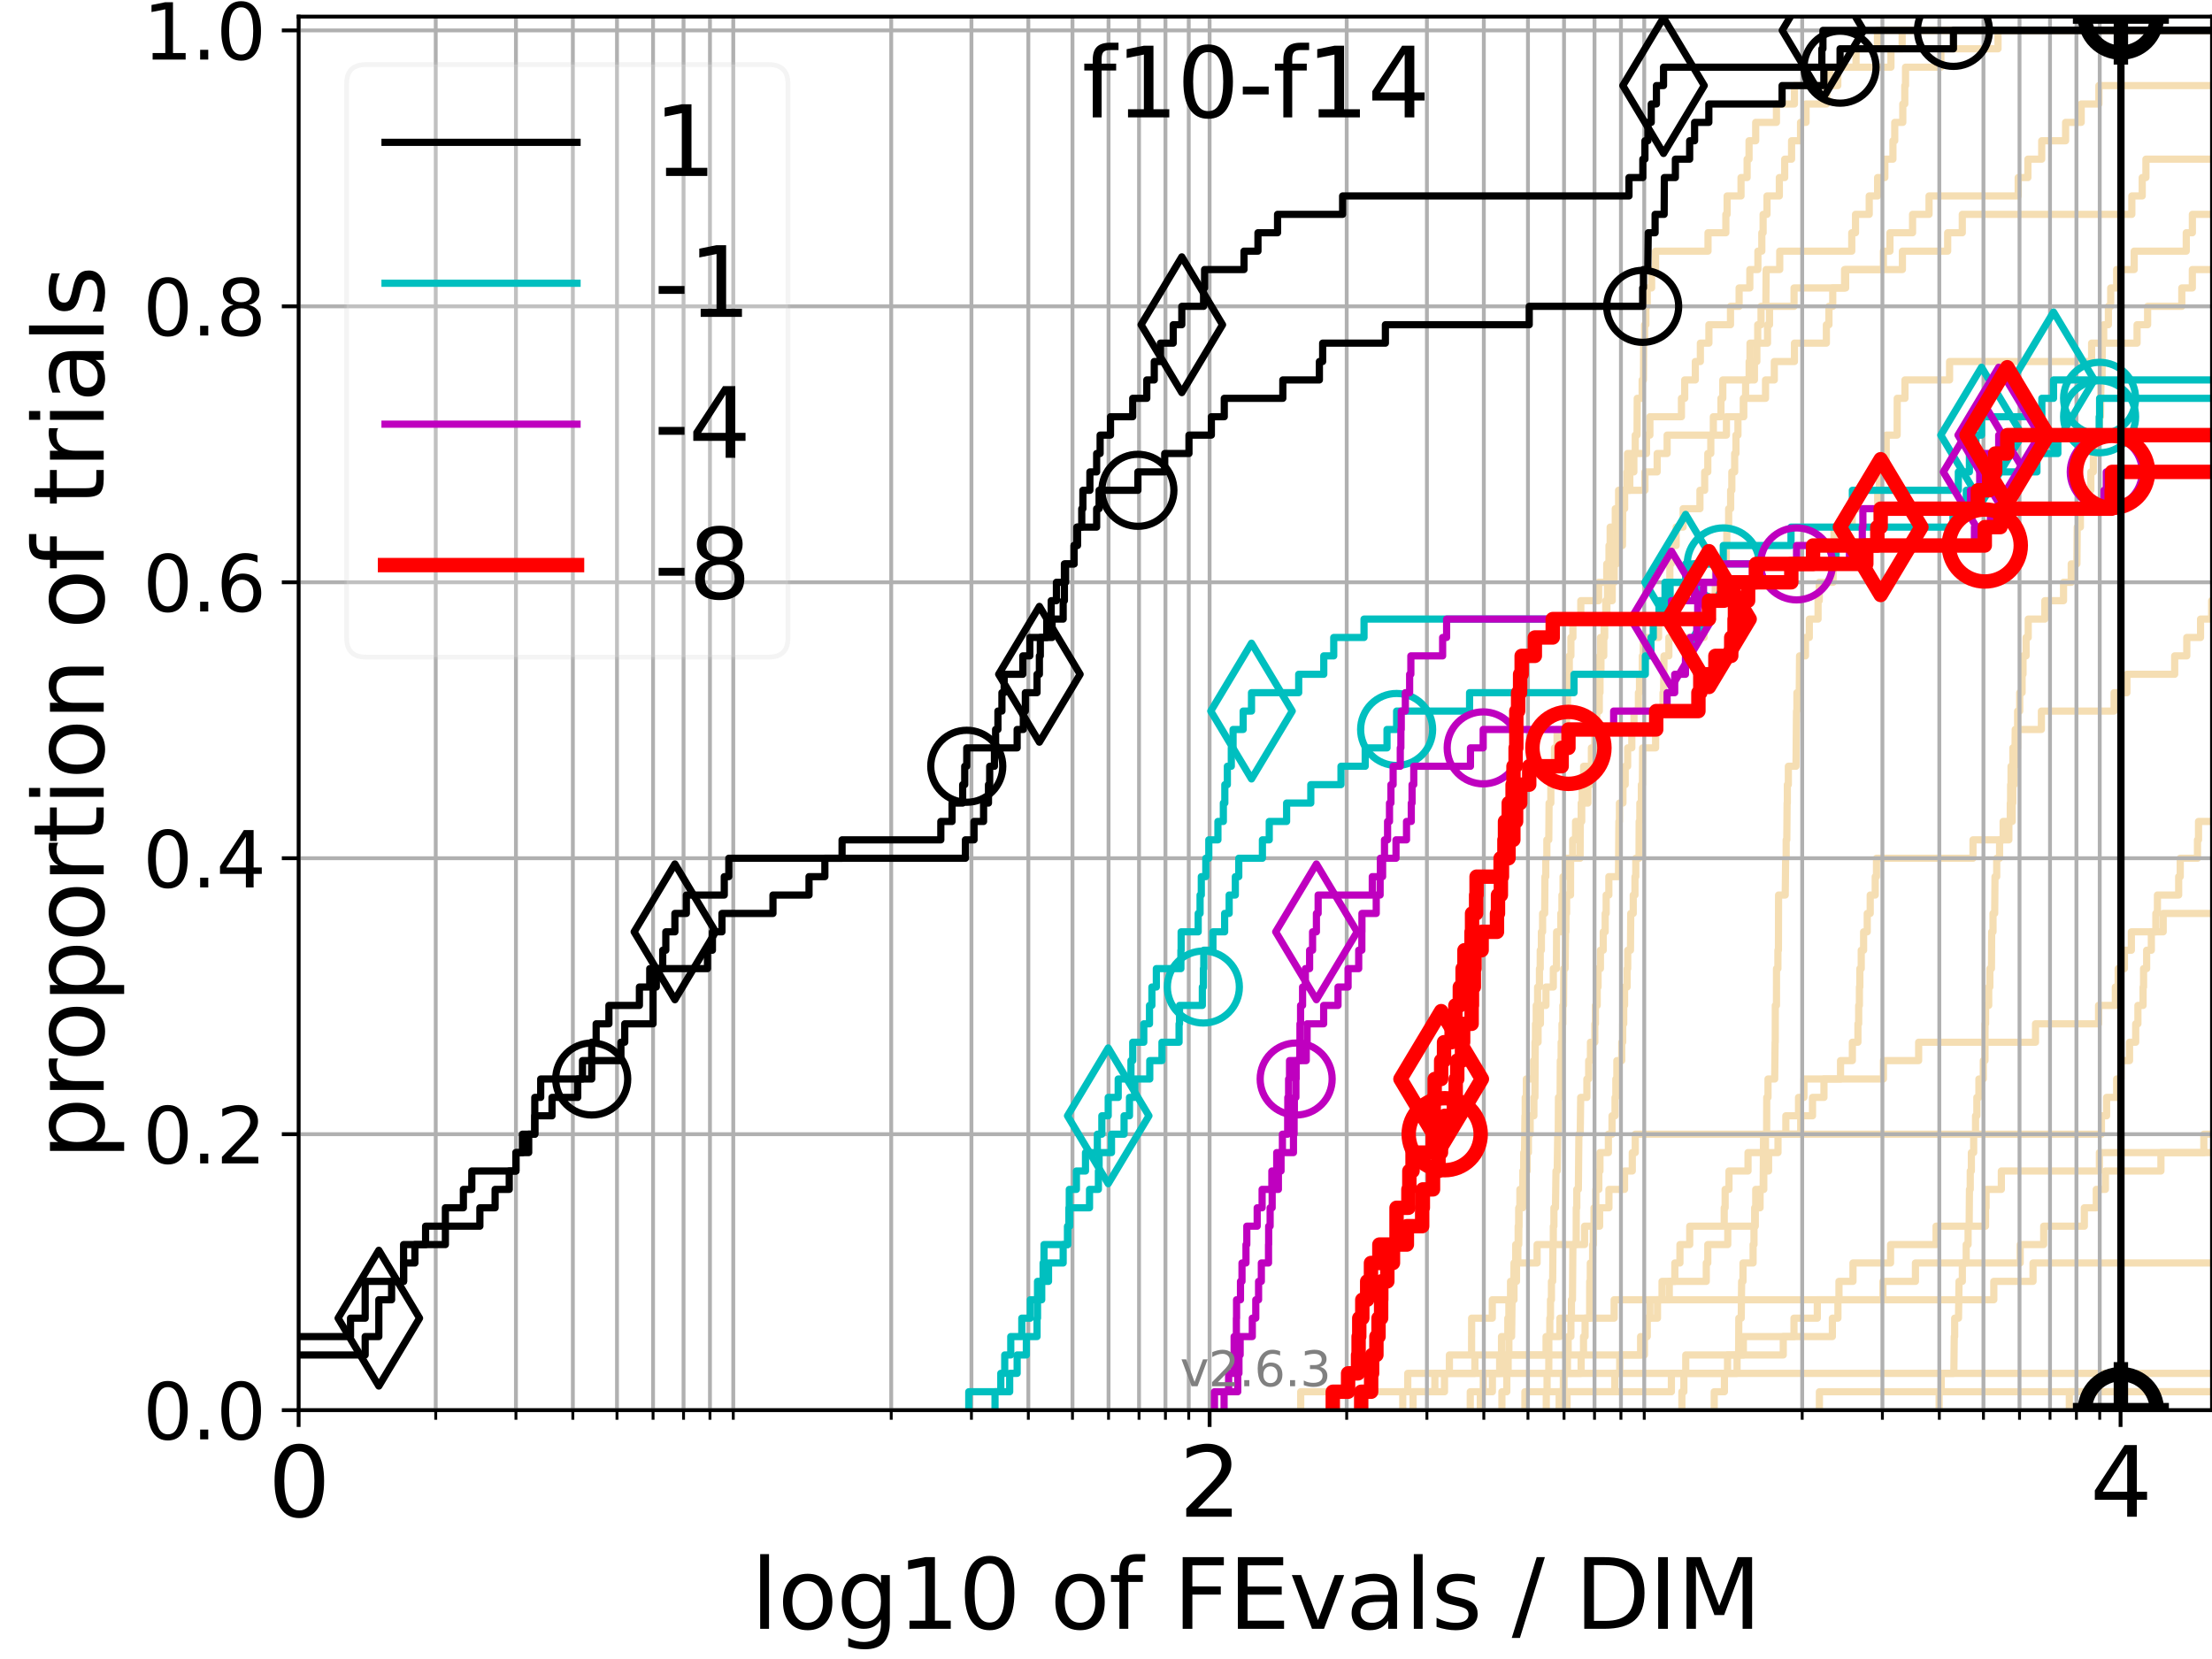 <?xml version="1.0" encoding="utf-8" standalone="no"?>
<!DOCTYPE svg PUBLIC "-//W3C//DTD SVG 1.1//EN"
  "http://www.w3.org/Graphics/SVG/1.1/DTD/svg11.dtd">
<svg xmlns:xlink="http://www.w3.org/1999/xlink" width="460.8pt" height="345.6pt" viewBox="0 0 460.8 345.6" xmlns="http://www.w3.org/2000/svg" version="1.1">
 <defs>
  <style type="text/css">*{stroke-linejoin: round; stroke-linecap: butt}</style>
 </defs>
 <g id="figure_1">
  <g id="patch_1">
   <path d="M 0 345.6 
L 460.8 345.6 
L 460.8 0 
L 0 0 
z
" style="fill: #ffffff"/>
  </g>
  <g id="axes_1">
   <g id="patch_2">
    <path d="M 62.208 293.76 
L 460.8 293.76 
L 460.8 3.456 
L 62.208 3.456 
z
" style="fill: #ffffff"/>
   </g>
   <g id="line2d_1">
    <path d="M 292.218 293.76 
L 292.218 289.928 
L 293.261 289.928 
L 293.261 286.095 
L 293.261 286.095 
L 293.261 286.095 
L 460.8 286.095 
" clip-path="url(#p70beabd82a)" style="fill: none; stroke: #f5deb3; stroke-width: 1.5; stroke-linecap: square"/>
   </g>
   <g id="line2d_2"/>
   <g id="line2d_3">
    <path d="M 350.365 293.76 
L 350.365 289.928 
L 350.783 289.928 
L 350.783 286.095 
L 351.175 286.095 
L 351.175 282.263 
L 363.178 282.263 
L 363.178 278.43 
L 381.715 278.43 
L 381.715 274.598 
L 382.872 274.598 
L 382.872 270.766 
L 383.091 270.766 
L 383.091 266.933 
L 386.008 266.933 
L 386.008 263.101 
L 393.837 263.101 
L 393.837 259.268 
L 403.317 259.268 
L 403.317 255.436 
L 413.621 255.436 
L 413.621 251.604 
L 413.731 251.604 
L 413.731 247.771 
L 416.917 247.771 
L 416.917 243.939 
L 437.345 243.939 
L 437.345 240.106 
L 437.345 240.106 
L 437.345 240.106 
L 460.8 240.106 
" clip-path="url(#p70beabd82a)" style="fill: none; stroke: #f5deb3; stroke-width: 1.5; stroke-linecap: square"/>
   </g>
   <g id="line2d_4">
    <path d="M 306.283 293.76 
L 306.283 289.928 
L 310.892 289.928 
L 310.892 286.095 
L 312.403 286.095 
L 312.403 282.263 
L 312.791 282.263 
L 312.791 278.43 
L 314.108 278.43 
L 314.108 274.598 
L 314.326 274.598 
L 314.326 270.766 
L 315.392 270.766 
L 315.392 266.933 
L 315.92 266.933 
L 315.92 263.101 
L 316.198 263.101 
L 316.198 259.268 
L 316.389 259.268 
L 316.423 251.604 
L 317.209 251.604 
L 317.268 243.939 
L 317.42 243.939 
L 317.42 240.106 
L 317.588 240.106 
L 317.672 232.442 
L 317.731 232.442 
L 317.731 228.609 
L 317.964 228.609 
L 317.964 224.777 
L 319.481 224.777 
L 319.481 220.944 
L 319.769 220.944 
L 319.769 217.112 
L 320.408 217.112 
L 320.408 213.28 
L 320.898 213.28 
L 320.898 209.447 
L 322.051 209.447 
L 322.051 205.615 
L 323.587 205.615 
L 323.587 201.782 
L 324.234 201.782 
L 324.27 194.118 
L 325.145 194.118 
L 325.145 190.285 
L 325.381 190.285 
L 325.381 186.453 
L 325.61 186.453 
L 325.61 182.621 
L 326.056 182.621 
L 326.056 178.788 
L 329.166 178.788 
L 329.21 171.123 
L 329.393 171.123 
L 329.393 167.291 
L 329.588 167.291 
L 329.588 163.459 
L 329.9 163.459 
L 329.9 159.626 
L 331.516 159.626 
L 331.516 155.794 
L 332.228 155.794 
L 332.228 151.961 
L 332.515 151.961 
L 332.515 148.129 
L 333.163 148.129 
L 333.163 144.297 
L 333.312 144.297 
L 333.312 140.464 
L 333.507 140.464 
L 333.507 136.632 
L 334.095 136.632 
L 334.095 132.799 
L 334.28 132.799 
L 334.28 128.967 
L 334.747 128.967 
L 334.747 125.135 
L 334.874 125.135 
L 334.874 121.302 
L 335.171 121.302 
L 335.187 113.637 
L 335.427 113.637 
L 335.427 109.805 
L 336.491 109.805 
L 336.491 105.973 
L 337.439 105.973 
L 337.439 102.14 
L 342.671 102.14 
L 342.671 98.308 
L 345.219 98.308 
L 345.219 94.475 
L 347.293 94.475 
L 347.293 90.643 
L 356.92 90.643 
L 356.92 86.811 
L 358.507 86.811 
L 358.507 82.978 
L 358.89 82.978 
L 358.89 79.146 
L 365.481 79.146 
L 365.481 75.313 
L 365.987 75.313 
L 365.987 71.481 
L 368.206 71.481 
L 368.206 67.649 
L 368.622 67.649 
L 368.622 63.816 
L 373.733 63.816 
L 373.733 59.984 
L 384.486 59.984 
L 384.486 56.151 
L 392.342 56.151 
L 392.342 52.319 
L 393.708 52.319 
L 393.708 48.487 
L 398.421 48.487 
L 398.421 44.654 
L 401.855 44.654 
L 401.855 40.822 
L 420.425 40.822 
L 420.425 36.989 
L 422.449 36.989 
L 422.449 33.157 
L 425.326 33.157 
L 425.326 29.325 
L 430.301 29.325 
L 430.301 25.492 
L 433.55 25.492 
L 433.55 21.66 
L 437.239 21.66 
L 437.239 17.827 
L 437.239 17.827 
L 460.8 17.827 
L 460.8 17.827 
" clip-path="url(#p70beabd82a)" style="fill: none; stroke: #f5deb3; stroke-width: 1.5; stroke-linecap: square"/>
   </g>
   <g id="line2d_5"/>
   <g id="line2d_6"/>
   <g id="line2d_7">
    <path d="M 324.801 293.76 
L 324.801 289.928 
L 325.672 289.928 
L 325.672 286.095 
L 326.525 286.095 
L 326.525 282.263 
L 326.673 282.263 
L 326.673 278.43 
L 327.247 278.43 
L 327.247 274.598 
L 327.36 274.598 
L 327.36 270.766 
L 327.571 270.766 
L 327.663 259.268 
L 328.347 259.268 
L 328.366 251.604 
L 328.476 251.604 
L 328.476 247.771 
L 328.803 247.771 
L 328.912 236.274 
L 329.191 236.274 
L 329.286 228.609 
L 330.578 228.609 
L 330.578 224.777 
L 330.95 224.777 
L 330.95 220.944 
L 331.318 220.944 
L 331.318 217.112 
L 332.233 217.112 
L 332.233 213.28 
L 332.363 213.28 
L 332.363 209.447 
L 332.73 209.447 
L 332.73 205.615 
L 332.904 205.615 
L 332.904 201.782 
L 333.398 201.782 
L 333.398 197.95 
L 333.983 197.95 
L 333.983 194.118 
L 334.392 194.118 
L 334.392 190.285 
L 334.592 190.285 
L 334.592 186.453 
L 335.154 186.453 
L 335.154 182.621 
L 337.163 182.621 
L 337.247 171.123 
L 337.356 171.123 
L 337.356 167.291 
L 338.087 167.291 
L 338.087 163.459 
L 338.558 163.459 
L 338.558 159.626 
L 339.069 159.626 
L 339.069 155.794 
L 339.936 155.794 
L 339.936 151.961 
L 340.392 151.961 
L 340.392 148.129 
L 341.312 148.129 
L 341.312 144.297 
L 341.538 144.297 
L 341.538 140.464 
L 342.129 140.464 
L 342.129 136.632 
L 342.337 136.632 
L 342.337 132.799 
L 345.518 132.799 
L 345.518 128.967 
L 347.338 128.967 
L 347.424 121.302 
L 347.86 121.302 
L 347.86 117.47 
L 348.149 117.47 
L 348.149 113.637 
L 349.175 113.637 
L 349.175 109.805 
L 350.626 109.805 
L 350.626 105.973 
L 354.129 105.973 
L 354.129 102.14 
L 355.115 102.14 
L 355.115 98.308 
L 355.768 98.308 
L 355.768 94.475 
L 356.391 94.475 
L 356.391 90.643 
L 359.647 90.643 
L 359.647 86.811 
L 363.172 86.811 
L 363.172 82.978 
L 367.794 82.978 
L 367.794 79.146 
L 369.621 79.146 
L 369.621 75.313 
L 373.817 75.313 
L 373.817 71.481 
L 380.469 71.481 
L 380.469 67.649 
L 381.003 67.649 
L 381.003 63.816 
L 381.793 63.816 
L 381.793 59.984 
L 384.257 59.984 
L 384.257 56.151 
L 396.307 56.151 
L 396.307 52.319 
L 405.735 52.319 
L 405.735 48.487 
L 408.78 48.487 
L 408.78 44.654 
L 444.1 44.654 
L 444.1 40.822 
L 446.266 40.822 
L 446.266 36.989 
L 447.035 36.989 
L 447.035 33.157 
L 461.8 33.157 
L 461.8 33.157 
" clip-path="url(#p70beabd82a)" style="fill: none; stroke: #f5deb3; stroke-width: 1.5; stroke-linecap: square"/>
   </g>
   <g id="line2d_8"/>
   <g id="line2d_9">
    <path d="M 322.118 293.76 
L 322.118 289.928 
L 322.283 289.928 
L 322.283 286.095 
L 322.641 286.095 
L 322.656 278.43 
L 322.855 278.43 
L 322.855 274.598 
L 322.995 274.598 
L 322.995 270.766 
L 323.194 270.766 
L 323.194 266.933 
L 323.449 266.933 
L 323.507 259.268 
L 323.587 259.268 
L 323.587 255.436 
L 323.71 255.436 
L 323.71 251.604 
L 324.034 251.604 
L 324.141 243.939 
L 324.398 243.939 
L 324.505 236.274 
L 324.611 236.274 
L 324.653 228.609 
L 324.998 228.609 
L 325.04 220.944 
L 325.215 220.944 
L 325.215 217.112 
L 325.395 217.112 
L 325.395 213.28 
L 325.568 213.28 
L 325.568 209.447 
L 325.713 209.447 
L 325.761 201.782 
L 326.042 201.782 
L 326.131 194.118 
L 326.213 194.118 
L 326.213 190.285 
L 326.355 190.285 
L 326.355 186.453 
L 327.174 186.453 
L 327.188 178.788 
L 327.617 178.788 
L 327.617 174.956 
L 328.218 174.956 
L 328.218 171.123 
L 329.494 171.123 
L 329.494 167.291 
L 330.798 167.291 
L 330.798 163.459 
L 331.306 163.459 
L 331.306 159.626 
L 331.909 159.626 
L 331.909 155.794 
L 332.339 155.794 
L 332.339 151.961 
L 332.59 151.961 
L 332.684 144.297 
L 332.95 144.297 
L 332.95 140.464 
L 333.221 140.464 
L 333.221 136.632 
L 333.41 136.632 
L 333.41 132.799 
L 334.174 132.799 
L 334.174 128.967 
L 334.509 128.967 
L 334.509 125.135 
L 335.855 125.135 
L 335.855 121.302 
L 336.267 121.302 
L 336.267 117.47 
L 336.755 117.47 
L 336.792 109.805 
L 336.954 109.805 
L 336.954 105.973 
L 337.184 105.973 
L 337.184 102.14 
L 338.909 102.14 
L 338.909 98.308 
L 339.044 98.308 
L 339.044 94.475 
L 342.999 94.475 
L 342.999 90.643 
L 343.703 90.643 
L 343.703 86.811 
L 350.274 86.811 
L 350.274 82.978 
L 350.955 82.978 
L 350.955 79.146 
L 353.164 79.146 
L 353.164 75.313 
L 354.218 75.313 
L 354.218 71.481 
L 355.996 71.481 
L 355.996 67.649 
L 360.493 67.649 
L 360.493 63.816 
L 362.289 63.816 
L 362.289 59.984 
L 364.523 59.984 
L 364.523 56.151 
L 366.204 56.151 
L 366.204 52.319 
L 367.018 52.319 
L 367.018 48.487 
L 367.288 48.487 
L 367.288 44.654 
L 368.101 44.654 
L 368.101 40.822 
L 370.668 40.822 
L 370.668 36.989 
L 371.786 36.989 
L 371.786 33.157 
L 373.219 33.157 
L 373.219 29.325 
L 375.085 29.325 
L 375.085 25.492 
L 376.232 25.492 
L 376.232 21.66 
L 380.525 21.66 
L 380.525 17.827 
L 381.195 17.827 
L 381.195 13.995 
L 393.919 13.995 
L 393.919 10.163 
L 396.254 10.163 
L 396.254 6.33 
L 396.254 6.33 
L 460.8 6.33 
L 460.8 6.33 
" clip-path="url(#p70beabd82a)" style="fill: none; stroke: #f5deb3; stroke-width: 1.5; stroke-linecap: square"/>
   </g>
   <g id="line2d_10"/>
   <g id="line2d_11">
    <path clip-path="url(#p70beabd82a)" style="fill: none; stroke: #f5deb3; stroke-width: 1.5; stroke-linecap: square"/>
   </g>
   <g id="line2d_12">
    <path d="M 270.961 293.76 
L 270.961 289.928 
L 300.917 289.928 
L 300.917 286.095 
L 307.243 286.095 
L 307.243 282.263 
L 322.073 282.263 
L 322.073 278.43 
L 324.949 278.43 
L 324.949 274.598 
L 336.257 274.598 
L 336.257 270.766 
L 415.347 270.766 
L 415.347 266.933 
L 423.517 266.933 
L 423.517 263.101 
L 461.8 263.101 
" clip-path="url(#p70beabd82a)" style="fill: none; stroke: #f5deb3; stroke-width: 1.5; stroke-linecap: square"/>
   </g>
   <g id="line2d_13"/>
   <g id="line2d_14">
    <path d="M 431.078 293.76 
L 431.078 289.928 
L 431.078 289.928 
L 431.078 289.928 
L 460.8 289.928 
" clip-path="url(#p70beabd82a)" style="fill: none; stroke: #f5deb3; stroke-width: 1.5; stroke-linecap: square"/>
   </g>
   <g id="line2d_15"/>
   <g id="line2d_16">
    <path clip-path="url(#p70beabd82a)" style="fill: none; stroke: #f5deb3; stroke-width: 1.5; stroke-linecap: square"/>
   </g>
   <g id="line2d_17">
    <path d="M 403.957 293.76 
L 403.957 289.928 
L 404.395 289.928 
L 404.395 286.095 
L 407.02 286.095 
L 407.107 278.43 
L 407.195 278.43 
L 407.195 274.598 
L 407.994 274.598 
L 408.104 266.933 
L 408.792 266.933 
L 408.792 263.101 
L 409.595 263.101 
L 409.595 259.268 
L 409.989 259.268 
L 409.989 255.436 
L 410.209 255.436 
L 410.275 247.771 
L 410.439 247.771 
L 410.439 243.939 
L 410.672 243.939 
L 410.672 240.106 
L 411.152 240.106 
L 411.152 236.274 
L 411.541 236.274 
L 411.541 232.442 
L 411.815 232.442 
L 411.815 228.609 
L 412.242 228.609 
L 412.242 224.777 
L 413.16 224.777 
L 413.16 220.944 
L 413.508 220.944 
L 413.523 213.28 
L 413.635 213.28 
L 413.635 209.447 
L 414.285 209.447 
L 414.285 205.615 
L 414.523 205.615 
L 414.523 201.782 
L 414.856 201.782 
L 414.903 194.118 
L 415.179 194.118 
L 415.179 190.285 
L 415.53 190.285 
L 415.595 182.621 
L 415.951 182.621 
L 415.951 178.788 
L 416.551 178.788 
L 416.551 174.956 
L 417.288 174.956 
L 417.288 171.123 
L 419.182 171.123 
L 419.182 167.291 
L 419.305 167.291 
L 419.305 163.459 
L 419.59 163.459 
L 419.59 159.626 
L 419.731 159.626 
L 419.806 151.961 
L 420.311 151.961 
L 420.311 148.129 
L 420.743 148.129 
L 420.743 144.297 
L 421.24 144.297 
L 421.24 140.464 
L 421.432 140.464 
L 421.432 136.632 
L 422.069 136.632 
L 422.069 132.799 
L 422.516 132.799 
L 422.516 128.967 
L 425.976 128.967 
L 425.976 125.135 
L 429.871 125.135 
L 429.871 121.302 
L 431.474 121.302 
L 431.474 117.47 
L 432.656 117.47 
L 432.725 109.805 
L 433.384 109.805 
L 433.384 105.973 
L 434.39 105.973 
L 434.39 102.14 
L 435.563 102.14 
L 435.563 98.308 
L 436.082 98.308 
L 436.082 94.475 
L 437 94.475 
L 437 90.643 
L 437.352 90.643 
L 437.352 86.811 
L 437.575 86.811 
L 437.667 79.146 
L 437.899 79.146 
L 437.94 71.481 
L 438.238 71.481 
L 438.238 67.649 
L 439.214 67.649 
L 439.214 63.816 
L 439.698 63.816 
L 439.698 59.984 
L 440.932 59.984 
L 440.932 56.151 
L 444.594 56.151 
L 444.594 52.319 
L 455.437 52.319 
L 455.437 48.487 
L 456.711 48.487 
L 456.711 44.654 
L 461.8 44.654 
L 461.8 44.654 
" clip-path="url(#p70beabd82a)" style="fill: none; stroke: #f5deb3; stroke-width: 1.5; stroke-linecap: square"/>
   </g>
   <g id="line2d_18">
    <path d="M 294.366 293.76 
L 294.366 289.928 
L 298.909 289.928 
L 298.909 286.095 
L 301.935 286.095 
L 301.935 282.263 
L 306.558 282.263 
L 306.558 278.43 
L 306.569 278.43 
L 306.569 274.598 
L 310.872 274.598 
L 310.872 270.766 
L 314.67 270.766 
L 314.67 266.933 
L 315.534 266.933 
L 315.534 263.101 
L 320.204 263.101 
L 320.204 259.268 
L 330.092 259.268 
L 330.092 255.436 
L 333.232 255.436 
L 333.232 251.604 
L 335.171 251.604 
L 335.171 247.771 
L 338.422 247.771 
L 338.422 243.939 
L 340.034 243.939 
L 340.034 240.106 
L 340.656 240.106 
L 340.656 236.274 
L 375.12 236.274 
L 375.12 232.442 
L 377.58 232.442 
L 377.58 228.609 
L 379.964 228.609 
L 379.964 224.777 
L 383.418 224.777 
L 383.418 220.944 
L 385.878 220.944 
L 385.878 217.112 
L 387.04 217.112 
L 387.04 213.28 
L 387.198 213.28 
L 387.198 209.447 
L 387.348 209.447 
L 387.348 205.615 
L 387.44 205.615 
L 387.44 201.782 
L 387.729 201.782 
L 387.729 197.95 
L 388.223 197.95 
L 388.223 194.118 
L 388.98 194.118 
L 388.98 190.285 
L 389.601 190.285 
L 389.601 186.453 
L 390.644 186.453 
L 390.644 182.621 
L 390.907 182.621 
L 390.907 178.788 
L 411.008 178.788 
L 411.008 174.956 
L 418.483 174.956 
L 418.483 171.123 
L 418.776 171.123 
L 418.776 167.291 
L 418.847 167.291 
L 418.847 163.459 
L 418.938 163.459 
L 418.938 159.626 
L 419.314 159.626 
L 419.314 155.794 
L 420.284 155.794 
L 420.284 151.961 
L 425.259 151.961 
L 425.259 148.129 
L 440.403 148.129 
L 440.403 144.297 
L 443.079 144.297 
L 443.079 140.464 
L 453.026 140.464 
L 453.026 136.632 
L 455.548 136.632 
L 455.548 132.799 
L 458.413 132.799 
L 458.413 128.967 
L 460.725 128.967 
L 460.725 125.135 
L 461.8 125.135 
" clip-path="url(#p70beabd82a)" style="fill: none; stroke: #f5deb3; stroke-width: 1.5; stroke-linecap: square"/>
   </g>
   <g id="line2d_19"/>
   <g id="line2d_20">
    <path d="M 326.45 293.76 
L 326.45 289.928 
L 348.181 289.928 
L 348.181 286.095 
L 361.862 286.095 
L 361.862 282.263 
L 371.487 282.263 
L 371.487 278.43 
L 373.718 278.43 
L 373.718 274.598 
L 378.579 274.598 
L 378.579 270.766 
L 392.245 270.766 
L 392.245 266.933 
L 399.021 266.933 
L 399.021 263.101 
L 420.841 263.101 
L 420.841 259.268 
L 425.74 259.268 
L 425.74 255.436 
L 434.207 255.436 
L 434.207 251.604 
L 436.691 251.604 
L 436.691 247.771 
L 438.59 247.771 
L 438.59 243.939 
L 450.161 243.939 
L 450.161 240.106 
L 459.097 240.106 
L 459.097 236.274 
L 459.097 236.274 
L 459.097 236.274 
L 460.8 236.274 
" clip-path="url(#p70beabd82a)" style="fill: none; stroke: #f5deb3; stroke-width: 1.5; stroke-linecap: square"/>
   </g>
   <g id="line2d_21"/>
   <g id="line2d_22">
    <path d="M 308.37 293.76 
L 308.37 289.928 
L 308.994 289.928 
L 308.994 286.095 
L 313.713 286.095 
L 313.713 282.263 
L 341.767 282.263 
L 341.767 278.43 
L 343.121 278.43 
L 343.121 274.598 
L 343.716 274.598 
L 343.716 270.766 
L 347.743 270.766 
L 347.743 266.933 
L 355.448 266.933 
L 355.448 263.101 
L 355.765 263.101 
L 355.765 259.268 
L 359.927 259.268 
L 359.927 255.436 
L 365.654 255.436 
L 365.654 251.604 
L 366.653 251.604 
L 366.653 247.771 
L 367.428 247.771 
L 367.428 243.939 
L 368.429 243.939 
L 368.429 240.106 
L 370.389 240.106 
L 370.389 236.274 
L 372.024 236.274 
L 372.024 232.442 
L 374.665 232.442 
L 374.665 228.609 
L 375.794 228.609 
L 375.794 224.777 
L 392.349 224.777 
L 392.349 220.944 
L 399.689 220.944 
L 399.689 217.112 
L 424.035 217.112 
L 424.035 213.28 
L 437.171 213.28 
L 437.171 209.447 
L 440.667 209.447 
L 440.667 205.615 
L 441.254 205.615 
L 441.254 201.782 
L 442.549 201.782 
L 442.549 197.95 
L 444.002 197.95 
L 444.002 194.118 
L 450.632 194.118 
L 450.632 190.285 
L 461.8 190.285 
" clip-path="url(#p70beabd82a)" style="fill: none; stroke: #f5deb3; stroke-width: 1.5; stroke-linecap: square"/>
   </g>
   <g id="line2d_23">
    <path clip-path="url(#p70beabd82a)" style="fill: none; stroke: #f5deb3; stroke-width: 1.5; stroke-linecap: square"/>
   </g>
   <g id="line2d_24">
    <path d="M 324.963 293.76 
L 324.963 289.928 
L 325.81 289.928 
L 325.81 286.095 
L 329.38 286.095 
L 329.38 282.263 
L 329.875 282.263 
L 329.875 278.43 
L 330.204 278.43 
L 330.204 274.598 
L 331.156 274.598 
L 331.162 266.933 
L 331.288 266.933 
L 331.288 263.101 
L 331.772 263.101 
L 331.772 259.268 
L 331.915 259.268 
L 331.915 255.436 
L 332.063 255.436 
L 332.063 251.604 
L 332.445 251.604 
L 332.445 247.771 
L 333.066 247.771 
L 333.066 243.939 
L 333.301 243.939 
L 333.301 240.106 
L 335.056 240.106 
L 335.056 236.274 
L 335.812 236.274 
L 335.812 232.442 
L 336.443 232.442 
L 336.443 228.609 
L 336.612 228.609 
L 336.612 224.777 
L 336.823 224.777 
L 336.823 220.944 
L 337.841 220.944 
L 337.841 217.112 
L 338.041 217.112 
L 338.041 213.28 
L 338.254 213.28 
L 338.254 209.447 
L 338.427 209.447 
L 338.427 205.615 
L 338.959 205.615 
L 338.959 201.782 
L 339.084 201.782 
L 339.084 197.95 
L 339.657 197.95 
L 339.716 190.285 
L 340.233 190.285 
L 340.233 186.453 
L 340.594 186.453 
L 340.594 182.621 
L 340.762 182.621 
L 340.762 178.788 
L 341.439 178.788 
L 341.468 171.123 
L 341.608 171.123 
L 341.608 167.291 
L 341.926 167.291 
L 341.926 163.459 
L 342.139 163.459 
L 342.189 155.794 
L 344.892 155.794 
L 344.892 151.961 
L 345.099 151.961 
L 345.099 148.129 
L 346.436 148.129 
L 346.436 144.297 
L 346.557 144.297 
L 346.644 136.632 
L 347.655 136.632 
L 347.655 132.799 
L 354.99 132.799 
L 354.99 128.967 
L 356.577 128.967 
L 356.577 125.135 
L 357.29 125.135 
L 357.363 117.47 
L 359.614 117.47 
L 359.614 113.637 
L 359.731 113.637 
L 359.731 109.805 
L 360.11 109.805 
L 360.11 105.973 
L 360.526 105.973 
L 360.526 102.14 
L 360.774 102.14 
L 360.774 98.308 
L 361.36 98.308 
L 361.36 94.475 
L 361.629 94.475 
L 361.629 90.643 
L 362.05 90.643 
L 362.05 86.811 
L 363.247 86.811 
L 363.247 82.978 
L 363.641 82.978 
L 363.641 79.146 
L 364.378 79.146 
L 364.378 75.313 
L 364.561 75.313 
L 364.561 71.481 
L 366.165 71.481 
L 366.165 67.649 
L 366.856 67.649 
L 366.856 63.816 
L 367.859 63.816 
L 367.921 56.151 
L 370.751 56.151 
L 370.751 52.319 
L 385.756 52.319 
L 385.756 48.487 
L 386.537 48.487 
L 386.537 44.654 
L 389.392 44.654 
L 389.392 40.822 
L 391.139 40.822 
L 391.139 36.989 
L 392.648 36.989 
L 392.648 33.157 
L 394.33 33.157 
L 394.33 29.325 
L 394.71 29.325 
L 394.71 25.492 
L 396.386 25.492 
L 396.386 21.66 
L 396.801 21.66 
L 396.801 17.827 
L 396.957 17.827 
L 396.957 13.995 
L 404.316 13.995 
L 404.316 10.163 
L 416.225 10.163 
L 416.225 6.33 
L 416.225 6.33 
L 460.8 6.33 
L 460.8 6.33 
" clip-path="url(#p70beabd82a)" style="fill: none; stroke: #f5deb3; stroke-width: 1.5; stroke-linecap: square"/>
   </g>
   <g id="line2d_25"/>
   <g id="line2d_26">
    <path d="M 357.104 293.76 
L 357.104 289.928 
L 359.228 289.928 
L 359.228 286.095 
L 359.876 286.095 
L 359.876 282.263 
L 362.184 282.263 
L 362.224 274.598 
L 362.732 274.598 
L 362.816 266.933 
L 363.095 266.933 
L 363.095 263.101 
L 365.2 263.101 
L 365.2 259.268 
L 365.387 259.268 
L 365.387 255.436 
L 365.528 255.436 
L 365.528 251.604 
L 365.756 251.604 
L 365.756 247.771 
L 367.3 247.771 
L 367.381 236.274 
L 368.022 236.274 
L 368.044 228.609 
L 368.309 228.609 
L 368.309 224.777 
L 369.699 224.777 
L 369.784 217.112 
L 369.815 217.112 
L 369.829 209.447 
L 370.071 209.447 
L 370.078 201.782 
L 370.37 201.782 
L 370.37 197.95 
L 370.482 197.95 
L 370.508 186.453 
L 371.896 186.453 
L 371.985 178.788 
L 372.091 178.788 
L 372.091 174.956 
L 372.222 174.956 
L 372.287 167.291 
L 372.338 167.291 
L 372.338 163.459 
L 372.548 163.459 
L 372.548 159.626 
L 374.139 159.626 
L 374.243 148.129 
L 374.33 148.129 
L 374.33 144.297 
L 374.82 144.297 
L 374.879 136.632 
L 376.117 136.632 
L 376.117 132.799 
L 376.912 132.799 
L 376.912 128.967 
L 378.737 128.967 
L 378.737 125.135 
L 378.986 125.135 
L 378.986 121.302 
L 381.86 121.302 
L 381.929 113.637 
L 382.069 113.637 
L 382.069 109.805 
L 385.847 109.805 
L 385.847 105.973 
L 391.159 105.973 
L 391.159 102.14 
L 391.515 102.14 
L 391.515 98.308 
L 392.923 98.308 
L 392.938 90.643 
L 395.21 90.643 
L 395.227 82.978 
L 396.839 82.978 
L 396.839 79.146 
L 406.132 79.146 
L 406.132 75.313 
L 435.722 75.313 
L 435.722 71.481 
L 445.19 71.481 
L 445.19 67.649 
L 447.388 67.649 
L 447.388 63.816 
L 454.508 63.816 
L 454.508 59.984 
L 456.703 59.984 
L 456.703 56.151 
L 461.23 56.151 
L 461.23 52.319 
L 461.8 52.319 
L 461.8 52.319 
" clip-path="url(#p70beabd82a)" style="fill: none; stroke: #f5deb3; stroke-width: 1.5; stroke-linecap: square"/>
   </g>
   <g id="line2d_27">
    <path d="M 317.664 293.76 
L 317.664 289.928 
L 336.395 289.928 
L 336.395 286.095 
L 337.418 286.095 
L 337.418 282.263 
L 342.566 282.263 
L 342.566 278.43 
L 343.098 278.43 
L 343.098 274.598 
L 345.283 274.598 
L 345.283 270.766 
L 346.231 270.766 
L 346.231 266.933 
L 348.897 266.933 
L 348.897 263.101 
L 349.962 263.101 
L 349.962 259.268 
L 352.002 259.268 
L 352.002 255.436 
L 359.185 255.436 
L 359.185 251.604 
L 359.377 251.604 
L 359.377 247.771 
L 360.181 247.771 
L 360.181 243.939 
L 364.146 243.939 
L 364.146 240.106 
L 367.779 240.106 
L 367.779 236.274 
L 437.767 236.274 
L 437.767 232.442 
L 438.844 232.442 
L 438.844 228.609 
L 440.935 228.609 
L 440.935 224.777 
L 441.832 224.777 
L 441.832 220.944 
L 443.623 220.944 
L 443.623 217.112 
L 444.906 217.112 
L 444.906 213.28 
L 445.367 213.28 
L 445.367 209.447 
L 446.442 209.447 
L 446.442 205.615 
L 446.543 205.615 
L 446.543 201.782 
L 447.187 201.782 
L 447.187 197.95 
L 448.163 197.95 
L 448.163 194.118 
L 449.102 194.118 
L 449.102 190.285 
L 449.432 190.285 
L 449.432 186.453 
L 453.856 186.453 
L 453.856 182.621 
L 454.185 182.621 
L 454.185 178.788 
L 457.775 178.788 
L 457.775 174.956 
L 457.991 174.956 
L 457.991 171.123 
L 461.8 171.123 
" clip-path="url(#p70beabd82a)" style="fill: none; stroke: #f5deb3; stroke-width: 1.5; stroke-linecap: square"/>
   </g>
   <g id="line2d_28">
    <path d="M 312.876 293.76 
L 312.876 289.928 
L 313.897 289.928 
L 313.897 286.095 
L 314.172 286.095 
L 314.172 282.263 
L 314.326 282.263 
L 314.326 278.43 
L 314.894 278.43 
L 314.992 270.766 
L 315.33 270.766 
L 315.392 263.101 
L 315.753 263.101 
L 315.753 259.268 
L 316.259 259.268 
L 316.259 255.436 
L 316.414 255.436 
L 316.414 251.604 
L 316.621 251.604 
L 316.621 247.771 
L 317.26 247.771 
L 317.26 243.939 
L 318.13 243.939 
L 318.13 240.106 
L 318.394 240.106 
L 318.394 236.274 
L 318.762 236.274 
L 318.762 232.442 
L 319.537 232.442 
L 319.537 228.609 
L 319.753 228.609 
L 319.824 217.112 
L 319.872 217.112 
L 319.872 213.28 
L 320.022 213.28 
L 320.022 209.447 
L 320.314 209.447 
L 320.314 205.615 
L 320.697 205.615 
L 320.697 201.782 
L 320.86 201.782 
L 320.86 197.95 
L 321.099 197.95 
L 321.099 194.118 
L 321.352 194.118 
L 321.352 190.285 
L 321.786 190.285 
L 321.839 182.621 
L 322.013 182.621 
L 322.013 178.788 
L 322.238 178.788 
L 322.238 174.956 
L 322.641 174.956 
L 322.7 167.291 
L 323.069 167.291 
L 323.069 163.459 
L 323.565 163.459 
L 323.565 159.626 
L 323.833 159.626 
L 323.833 155.794 
L 324.37 155.794 
L 324.37 151.961 
L 326.328 151.961 
L 326.328 148.129 
L 326.545 148.129 
L 326.545 144.297 
L 326.673 144.297 
L 326.673 140.464 
L 326.914 140.464 
L 326.914 136.632 
L 327.247 136.632 
L 327.247 132.799 
L 327.67 132.799 
L 327.67 128.967 
L 329.311 128.967 
L 329.311 125.135 
L 333.025 125.135 
L 333.025 121.302 
L 334.714 121.302 
L 334.714 117.47 
L 336.161 117.47 
L 336.161 113.637 
L 337.99 113.637 
L 338.046 105.973 
L 338.442 105.973 
L 338.442 102.14 
L 339.515 102.14 
L 339.515 98.308 
L 340.363 98.308 
L 340.363 94.475 
L 340.652 94.475 
L 340.652 90.643 
L 341.028 90.643 
L 341.066 82.978 
L 342.092 82.978 
L 342.092 79.146 
L 342.36 79.146 
L 342.41 71.481 
L 342.598 71.481 
L 342.598 67.649 
L 342.867 67.649 
L 342.867 63.816 
L 343.152 63.816 
L 343.152 59.984 
L 344.062 59.984 
L 344.062 56.151 
L 344.883 56.151 
L 344.883 52.319 
L 355.811 52.319 
L 355.811 48.487 
L 359.526 48.487 
L 359.526 44.654 
L 359.792 44.654 
L 359.792 40.822 
L 362.687 40.822 
L 362.687 36.989 
L 363.958 36.989 
L 363.958 33.157 
L 364.359 33.157 
L 364.359 29.325 
L 365.745 29.325 
L 365.745 25.492 
L 370.067 25.492 
L 370.067 21.66 
L 373.817 21.66 
L 373.817 17.827 
L 382.846 17.827 
L 382.846 13.995 
L 386.646 13.995 
L 386.646 10.163 
L 391.11 10.163 
L 391.11 6.33 
L 391.11 6.33 
L 460.8 6.33 
L 460.8 6.33 
" clip-path="url(#p70beabd82a)" style="fill: none; stroke: #f5deb3; stroke-width: 1.5; stroke-linecap: square"/>
   </g>
   <g id="line2d_29">
    <path d="M 379.014 293.76 
L 379.014 289.928 
L 379.014 289.928 
L 379.014 289.928 
L 460.8 289.928 
" clip-path="url(#p70beabd82a)" style="fill: none; stroke: #f5deb3; stroke-width: 1.5; stroke-linecap: square"/>
   </g>
   <g id="line2d_30"/>
   <g id="matplotlib.axis_1">
    <g id="xtick_1">
     <g id="line2d_31">
      <path d="M 62.208 293.76 
L 62.208 3.456 
" clip-path="url(#p70beabd82a)" style="fill: none; stroke: #b0b0b0; stroke-width: 0.8; stroke-linecap: square"/>
     </g>
     <g id="line2d_32">
      <defs>
       <path id="m79a8eadc8d" d="M 0 0 
L 0 3.5 
" style="stroke: #000000; stroke-width: 0.8"/>
      </defs>
      <g>
       <use xlink:href="#m79a8eadc8d" x="62.208" y="293.76" style="stroke: #000000; stroke-width: 0.8"/>
      </g>
     </g>
     <g id="text_1">
      <!-- 0 -->
      <g transform="translate(55.846 315.957) scale(0.2 -0.2)">
       <defs>
        <path id="DejaVuSans-30" d="M 2034 4250 
Q 1547 4250 1301 3770 
Q 1056 3291 1056 2328 
Q 1056 1369 1301 889 
Q 1547 409 2034 409 
Q 2525 409 2770 889 
Q 3016 1369 3016 2328 
Q 3016 3291 2770 3770 
Q 2525 4250 2034 4250 
z
M 2034 4750 
Q 2819 4750 3233 4129 
Q 3647 3509 3647 2328 
Q 3647 1150 3233 529 
Q 2819 -91 2034 -91 
Q 1250 -91 836 529 
Q 422 1150 422 2328 
Q 422 3509 836 4129 
Q 1250 4750 2034 4750 
z
" transform="scale(0.016)"/>
       </defs>
       <use xlink:href="#DejaVuSans-30"/>
      </g>
     </g>
    </g>
    <g id="xtick_2">
     <g id="line2d_33">
      <path d="M 251.981 293.76 
L 251.981 3.456 
" clip-path="url(#p70beabd82a)" style="fill: none; stroke: #b0b0b0; stroke-width: 0.8; stroke-linecap: square"/>
     </g>
     <g id="line2d_34">
      <g>
       <use xlink:href="#m79a8eadc8d" x="251.981" y="293.76" style="stroke: #000000; stroke-width: 0.8"/>
      </g>
     </g>
     <g id="text_2">
      <!-- 2 -->
      <g transform="translate(245.618 315.957) scale(0.2 -0.2)">
       <defs>
        <path id="DejaVuSans-32" d="M 1228 531 
L 3431 531 
L 3431 0 
L 469 0 
L 469 531 
Q 828 903 1448 1529 
Q 2069 2156 2228 2338 
Q 2531 2678 2651 2914 
Q 2772 3150 2772 3378 
Q 2772 3750 2511 3984 
Q 2250 4219 1831 4219 
Q 1534 4219 1204 4116 
Q 875 4013 500 3803 
L 500 4441 
Q 881 4594 1212 4672 
Q 1544 4750 1819 4750 
Q 2544 4750 2975 4387 
Q 3406 4025 3406 3419 
Q 3406 3131 3298 2873 
Q 3191 2616 2906 2266 
Q 2828 2175 2409 1742 
Q 1991 1309 1228 531 
z
" transform="scale(0.016)"/>
       </defs>
       <use xlink:href="#DejaVuSans-32"/>
      </g>
     </g>
    </g>
    <g id="xtick_3">
     <g id="line2d_35">
      <path d="M 441.753 293.76 
L 441.753 3.456 
" clip-path="url(#p70beabd82a)" style="fill: none; stroke: #b0b0b0; stroke-width: 0.8; stroke-linecap: square"/>
     </g>
     <g id="line2d_36">
      <g>
       <use xlink:href="#m79a8eadc8d" x="441.753" y="293.76" style="stroke: #000000; stroke-width: 0.8"/>
      </g>
     </g>
     <g id="text_3">
      <!-- 4 -->
      <g transform="translate(435.391 315.957) scale(0.2 -0.2)">
       <defs>
        <path id="DejaVuSans-34" d="M 2419 4116 
L 825 1625 
L 2419 1625 
L 2419 4116 
z
M 2253 4666 
L 3047 4666 
L 3047 1625 
L 3713 1625 
L 3713 1100 
L 3047 1100 
L 3047 0 
L 2419 0 
L 2419 1100 
L 313 1100 
L 313 1709 
L 2253 4666 
z
" transform="scale(0.016)"/>
       </defs>
       <use xlink:href="#DejaVuSans-34"/>
      </g>
     </g>
    </g>
    <g id="xtick_4">
     <g id="line2d_37">
      <path d="M 90.772 293.76 
L 90.772 3.456 
" clip-path="url(#p70beabd82a)" style="fill: none; stroke: #b0b0b0; stroke-width: 0.8; stroke-linecap: square"/>
     </g>
     <g id="line2d_38">
      <defs>
       <path id="me454aa3d1e" d="M 0 0 
L 0 2 
" style="stroke: #000000; stroke-width: 0.6"/>
      </defs>
      <g>
       <use xlink:href="#me454aa3d1e" x="90.772" y="293.76" style="stroke: #000000; stroke-width: 0.6"/>
      </g>
     </g>
    </g>
    <g id="xtick_5">
     <g id="line2d_39">
      <path d="M 107.48 293.76 
L 107.48 3.456 
" clip-path="url(#p70beabd82a)" style="fill: none; stroke: #b0b0b0; stroke-width: 0.8; stroke-linecap: square"/>
     </g>
     <g id="line2d_40">
      <g>
       <use xlink:href="#me454aa3d1e" x="107.48" y="293.76" style="stroke: #000000; stroke-width: 0.6"/>
      </g>
     </g>
    </g>
    <g id="xtick_6">
     <g id="line2d_41">
      <path d="M 119.335 293.76 
L 119.335 3.456 
" clip-path="url(#p70beabd82a)" style="fill: none; stroke: #b0b0b0; stroke-width: 0.8; stroke-linecap: square"/>
     </g>
     <g id="line2d_42">
      <g>
       <use xlink:href="#me454aa3d1e" x="119.335" y="293.76" style="stroke: #000000; stroke-width: 0.6"/>
      </g>
     </g>
    </g>
    <g id="xtick_7">
     <g id="line2d_43">
      <path d="M 128.531 293.76 
L 128.531 3.456 
" clip-path="url(#p70beabd82a)" style="fill: none; stroke: #b0b0b0; stroke-width: 0.8; stroke-linecap: square"/>
     </g>
     <g id="line2d_44">
      <g>
       <use xlink:href="#me454aa3d1e" x="128.531" y="293.76" style="stroke: #000000; stroke-width: 0.6"/>
      </g>
     </g>
    </g>
    <g id="xtick_8">
     <g id="line2d_45">
      <path d="M 136.044 293.76 
L 136.044 3.456 
" clip-path="url(#p70beabd82a)" style="fill: none; stroke: #b0b0b0; stroke-width: 0.8; stroke-linecap: square"/>
     </g>
     <g id="line2d_46">
      <g>
       <use xlink:href="#me454aa3d1e" x="136.044" y="293.76" style="stroke: #000000; stroke-width: 0.6"/>
      </g>
     </g>
    </g>
    <g id="xtick_9">
     <g id="line2d_47">
      <path d="M 142.396 293.76 
L 142.396 3.456 
" clip-path="url(#p70beabd82a)" style="fill: none; stroke: #b0b0b0; stroke-width: 0.8; stroke-linecap: square"/>
     </g>
     <g id="line2d_48">
      <g>
       <use xlink:href="#me454aa3d1e" x="142.396" y="293.76" style="stroke: #000000; stroke-width: 0.6"/>
      </g>
     </g>
    </g>
    <g id="xtick_10">
     <g id="line2d_49">
      <path d="M 147.899 293.76 
L 147.899 3.456 
" clip-path="url(#p70beabd82a)" style="fill: none; stroke: #b0b0b0; stroke-width: 0.8; stroke-linecap: square"/>
     </g>
     <g id="line2d_50">
      <g>
       <use xlink:href="#me454aa3d1e" x="147.899" y="293.76" style="stroke: #000000; stroke-width: 0.6"/>
      </g>
     </g>
    </g>
    <g id="xtick_11">
     <g id="line2d_51">
      <path d="M 152.753 293.76 
L 152.753 3.456 
" clip-path="url(#p70beabd82a)" style="fill: none; stroke: #b0b0b0; stroke-width: 0.8; stroke-linecap: square"/>
     </g>
     <g id="line2d_52">
      <g>
       <use xlink:href="#me454aa3d1e" x="152.753" y="293.76" style="stroke: #000000; stroke-width: 0.6"/>
      </g>
     </g>
    </g>
    <g id="xtick_12">
     <g id="line2d_53">
      <path d="M 185.658 293.76 
L 185.658 3.456 
" clip-path="url(#p70beabd82a)" style="fill: none; stroke: #b0b0b0; stroke-width: 0.8; stroke-linecap: square"/>
     </g>
     <g id="line2d_54">
      <g>
       <use xlink:href="#me454aa3d1e" x="185.658" y="293.76" style="stroke: #000000; stroke-width: 0.6"/>
      </g>
     </g>
    </g>
    <g id="xtick_13">
     <g id="line2d_55">
      <path d="M 202.367 293.76 
L 202.367 3.456 
" clip-path="url(#p70beabd82a)" style="fill: none; stroke: #b0b0b0; stroke-width: 0.8; stroke-linecap: square"/>
     </g>
     <g id="line2d_56">
      <g>
       <use xlink:href="#me454aa3d1e" x="202.367" y="293.76" style="stroke: #000000; stroke-width: 0.6"/>
      </g>
     </g>
    </g>
    <g id="xtick_14">
     <g id="line2d_57">
      <path d="M 214.222 293.76 
L 214.222 3.456 
" clip-path="url(#p70beabd82a)" style="fill: none; stroke: #b0b0b0; stroke-width: 0.8; stroke-linecap: square"/>
     </g>
     <g id="line2d_58">
      <g>
       <use xlink:href="#me454aa3d1e" x="214.222" y="293.76" style="stroke: #000000; stroke-width: 0.6"/>
      </g>
     </g>
    </g>
    <g id="xtick_15">
     <g id="line2d_59">
      <path d="M 223.417 293.76 
L 223.417 3.456 
" clip-path="url(#p70beabd82a)" style="fill: none; stroke: #b0b0b0; stroke-width: 0.8; stroke-linecap: square"/>
     </g>
     <g id="line2d_60">
      <g>
       <use xlink:href="#me454aa3d1e" x="223.417" y="293.76" style="stroke: #000000; stroke-width: 0.6"/>
      </g>
     </g>
    </g>
    <g id="xtick_16">
     <g id="line2d_61">
      <path d="M 230.93 293.76 
L 230.93 3.456 
" clip-path="url(#p70beabd82a)" style="fill: none; stroke: #b0b0b0; stroke-width: 0.8; stroke-linecap: square"/>
     </g>
     <g id="line2d_62">
      <g>
       <use xlink:href="#me454aa3d1e" x="230.93" y="293.76" style="stroke: #000000; stroke-width: 0.6"/>
      </g>
     </g>
    </g>
    <g id="xtick_17">
     <g id="line2d_63">
      <path d="M 237.282 293.76 
L 237.282 3.456 
" clip-path="url(#p70beabd82a)" style="fill: none; stroke: #b0b0b0; stroke-width: 0.8; stroke-linecap: square"/>
     </g>
     <g id="line2d_64">
      <g>
       <use xlink:href="#me454aa3d1e" x="237.282" y="293.76" style="stroke: #000000; stroke-width: 0.6"/>
      </g>
     </g>
    </g>
    <g id="xtick_18">
     <g id="line2d_65">
      <path d="M 242.785 293.76 
L 242.785 3.456 
" clip-path="url(#p70beabd82a)" style="fill: none; stroke: #b0b0b0; stroke-width: 0.8; stroke-linecap: square"/>
     </g>
     <g id="line2d_66">
      <g>
       <use xlink:href="#me454aa3d1e" x="242.785" y="293.76" style="stroke: #000000; stroke-width: 0.6"/>
      </g>
     </g>
    </g>
    <g id="xtick_19">
     <g id="line2d_67">
      <path d="M 247.639 293.76 
L 247.639 3.456 
" clip-path="url(#p70beabd82a)" style="fill: none; stroke: #b0b0b0; stroke-width: 0.8; stroke-linecap: square"/>
     </g>
     <g id="line2d_68">
      <g>
       <use xlink:href="#me454aa3d1e" x="247.639" y="293.76" style="stroke: #000000; stroke-width: 0.6"/>
      </g>
     </g>
    </g>
    <g id="xtick_20">
     <g id="line2d_69">
      <path d="M 280.544 293.76 
L 280.544 3.456 
" clip-path="url(#p70beabd82a)" style="fill: none; stroke: #b0b0b0; stroke-width: 0.8; stroke-linecap: square"/>
     </g>
     <g id="line2d_70">
      <g>
       <use xlink:href="#me454aa3d1e" x="280.544" y="293.76" style="stroke: #000000; stroke-width: 0.6"/>
      </g>
     </g>
    </g>
    <g id="xtick_21">
     <g id="line2d_71">
      <path d="M 297.253 293.76 
L 297.253 3.456 
" clip-path="url(#p70beabd82a)" style="fill: none; stroke: #b0b0b0; stroke-width: 0.8; stroke-linecap: square"/>
     </g>
     <g id="line2d_72">
      <g>
       <use xlink:href="#me454aa3d1e" x="297.253" y="293.76" style="stroke: #000000; stroke-width: 0.6"/>
      </g>
     </g>
    </g>
    <g id="xtick_22">
     <g id="line2d_73">
      <path d="M 309.108 293.76 
L 309.108 3.456 
" clip-path="url(#p70beabd82a)" style="fill: none; stroke: #b0b0b0; stroke-width: 0.8; stroke-linecap: square"/>
     </g>
     <g id="line2d_74">
      <g>
       <use xlink:href="#me454aa3d1e" x="309.108" y="293.76" style="stroke: #000000; stroke-width: 0.6"/>
      </g>
     </g>
    </g>
    <g id="xtick_23">
     <g id="line2d_75">
      <path d="M 318.303 293.76 
L 318.303 3.456 
" clip-path="url(#p70beabd82a)" style="fill: none; stroke: #b0b0b0; stroke-width: 0.8; stroke-linecap: square"/>
     </g>
     <g id="line2d_76">
      <g>
       <use xlink:href="#me454aa3d1e" x="318.303" y="293.76" style="stroke: #000000; stroke-width: 0.6"/>
      </g>
     </g>
    </g>
    <g id="xtick_24">
     <g id="line2d_77">
      <path d="M 325.816 293.76 
L 325.816 3.456 
" clip-path="url(#p70beabd82a)" style="fill: none; stroke: #b0b0b0; stroke-width: 0.8; stroke-linecap: square"/>
     </g>
     <g id="line2d_78">
      <g>
       <use xlink:href="#me454aa3d1e" x="325.816" y="293.76" style="stroke: #000000; stroke-width: 0.6"/>
      </g>
     </g>
    </g>
    <g id="xtick_25">
     <g id="line2d_79">
      <path d="M 332.169 293.76 
L 332.169 3.456 
" clip-path="url(#p70beabd82a)" style="fill: none; stroke: #b0b0b0; stroke-width: 0.8; stroke-linecap: square"/>
     </g>
     <g id="line2d_80">
      <g>
       <use xlink:href="#me454aa3d1e" x="332.169" y="293.76" style="stroke: #000000; stroke-width: 0.6"/>
      </g>
     </g>
    </g>
    <g id="xtick_26">
     <g id="line2d_81">
      <path d="M 337.671 293.76 
L 337.671 3.456 
" clip-path="url(#p70beabd82a)" style="fill: none; stroke: #b0b0b0; stroke-width: 0.8; stroke-linecap: square"/>
     </g>
     <g id="line2d_82">
      <g>
       <use xlink:href="#me454aa3d1e" x="337.671" y="293.76" style="stroke: #000000; stroke-width: 0.6"/>
      </g>
     </g>
    </g>
    <g id="xtick_27">
     <g id="line2d_83">
      <path d="M 342.525 293.76 
L 342.525 3.456 
" clip-path="url(#p70beabd82a)" style="fill: none; stroke: #b0b0b0; stroke-width: 0.8; stroke-linecap: square"/>
     </g>
     <g id="line2d_84">
      <g>
       <use xlink:href="#me454aa3d1e" x="342.525" y="293.76" style="stroke: #000000; stroke-width: 0.6"/>
      </g>
     </g>
    </g>
    <g id="xtick_28">
     <g id="line2d_85">
      <path d="M 375.43 293.76 
L 375.43 3.456 
" clip-path="url(#p70beabd82a)" style="fill: none; stroke: #b0b0b0; stroke-width: 0.8; stroke-linecap: square"/>
     </g>
     <g id="line2d_86">
      <g>
       <use xlink:href="#me454aa3d1e" x="375.43" y="293.76" style="stroke: #000000; stroke-width: 0.6"/>
      </g>
     </g>
    </g>
    <g id="xtick_29">
     <g id="line2d_87">
      <path d="M 392.139 293.76 
L 392.139 3.456 
" clip-path="url(#p70beabd82a)" style="fill: none; stroke: #b0b0b0; stroke-width: 0.8; stroke-linecap: square"/>
     </g>
     <g id="line2d_88">
      <g>
       <use xlink:href="#me454aa3d1e" x="392.139" y="293.76" style="stroke: #000000; stroke-width: 0.6"/>
      </g>
     </g>
    </g>
    <g id="xtick_30">
     <g id="line2d_89">
      <path d="M 403.994 293.76 
L 403.994 3.456 
" clip-path="url(#p70beabd82a)" style="fill: none; stroke: #b0b0b0; stroke-width: 0.8; stroke-linecap: square"/>
     </g>
     <g id="line2d_90">
      <g>
       <use xlink:href="#me454aa3d1e" x="403.994" y="293.76" style="stroke: #000000; stroke-width: 0.6"/>
      </g>
     </g>
    </g>
    <g id="xtick_31">
     <g id="line2d_91">
      <path d="M 413.19 293.76 
L 413.19 3.456 
" clip-path="url(#p70beabd82a)" style="fill: none; stroke: #b0b0b0; stroke-width: 0.8; stroke-linecap: square"/>
     </g>
     <g id="line2d_92">
      <g>
       <use xlink:href="#me454aa3d1e" x="413.19" y="293.76" style="stroke: #000000; stroke-width: 0.6"/>
      </g>
     </g>
    </g>
    <g id="xtick_32">
     <g id="line2d_93">
      <path d="M 420.703 293.76 
L 420.703 3.456 
" clip-path="url(#p70beabd82a)" style="fill: none; stroke: #b0b0b0; stroke-width: 0.8; stroke-linecap: square"/>
     </g>
     <g id="line2d_94">
      <g>
       <use xlink:href="#me454aa3d1e" x="420.703" y="293.76" style="stroke: #000000; stroke-width: 0.6"/>
      </g>
     </g>
    </g>
    <g id="xtick_33">
     <g id="line2d_95">
      <path d="M 427.055 293.76 
L 427.055 3.456 
" clip-path="url(#p70beabd82a)" style="fill: none; stroke: #b0b0b0; stroke-width: 0.8; stroke-linecap: square"/>
     </g>
     <g id="line2d_96">
      <g>
       <use xlink:href="#me454aa3d1e" x="427.055" y="293.76" style="stroke: #000000; stroke-width: 0.6"/>
      </g>
     </g>
    </g>
    <g id="xtick_34">
     <g id="line2d_97">
      <path d="M 432.558 293.76 
L 432.558 3.456 
" clip-path="url(#p70beabd82a)" style="fill: none; stroke: #b0b0b0; stroke-width: 0.8; stroke-linecap: square"/>
     </g>
     <g id="line2d_98">
      <g>
       <use xlink:href="#me454aa3d1e" x="432.558" y="293.76" style="stroke: #000000; stroke-width: 0.6"/>
      </g>
     </g>
    </g>
    <g id="xtick_35">
     <g id="line2d_99">
      <path d="M 437.411 293.76 
L 437.411 3.456 
" clip-path="url(#p70beabd82a)" style="fill: none; stroke: #b0b0b0; stroke-width: 0.8; stroke-linecap: square"/>
     </g>
     <g id="line2d_100">
      <g>
       <use xlink:href="#me454aa3d1e" x="437.411" y="293.76" style="stroke: #000000; stroke-width: 0.6"/>
      </g>
     </g>
    </g>
    <g id="text_4">
     <!-- log10 of FEvals / DIM -->
     <g transform="translate(156.431 339.313) scale(0.2 -0.2)">
      <defs>
       <path id="DejaVuSans-6c" d="M 603 4863 
L 1178 4863 
L 1178 0 
L 603 0 
L 603 4863 
z
" transform="scale(0.016)"/>
       <path id="DejaVuSans-6f" d="M 1959 3097 
Q 1497 3097 1228 2736 
Q 959 2375 959 1747 
Q 959 1119 1226 758 
Q 1494 397 1959 397 
Q 2419 397 2687 759 
Q 2956 1122 2956 1747 
Q 2956 2369 2687 2733 
Q 2419 3097 1959 3097 
z
M 1959 3584 
Q 2709 3584 3137 3096 
Q 3566 2609 3566 1747 
Q 3566 888 3137 398 
Q 2709 -91 1959 -91 
Q 1206 -91 779 398 
Q 353 888 353 1747 
Q 353 2609 779 3096 
Q 1206 3584 1959 3584 
z
" transform="scale(0.016)"/>
       <path id="DejaVuSans-67" d="M 2906 1791 
Q 2906 2416 2648 2759 
Q 2391 3103 1925 3103 
Q 1463 3103 1205 2759 
Q 947 2416 947 1791 
Q 947 1169 1205 825 
Q 1463 481 1925 481 
Q 2391 481 2648 825 
Q 2906 1169 2906 1791 
z
M 3481 434 
Q 3481 -459 3084 -895 
Q 2688 -1331 1869 -1331 
Q 1566 -1331 1297 -1286 
Q 1028 -1241 775 -1147 
L 775 -588 
Q 1028 -725 1275 -790 
Q 1522 -856 1778 -856 
Q 2344 -856 2625 -561 
Q 2906 -266 2906 331 
L 2906 616 
Q 2728 306 2450 153 
Q 2172 0 1784 0 
Q 1141 0 747 490 
Q 353 981 353 1791 
Q 353 2603 747 3093 
Q 1141 3584 1784 3584 
Q 2172 3584 2450 3431 
Q 2728 3278 2906 2969 
L 2906 3500 
L 3481 3500 
L 3481 434 
z
" transform="scale(0.016)"/>
       <path id="DejaVuSans-31" d="M 794 531 
L 1825 531 
L 1825 4091 
L 703 3866 
L 703 4441 
L 1819 4666 
L 2450 4666 
L 2450 531 
L 3481 531 
L 3481 0 
L 794 0 
L 794 531 
z
" transform="scale(0.016)"/>
       <path id="DejaVuSans-20" transform="scale(0.016)"/>
       <path id="DejaVuSans-66" d="M 2375 4863 
L 2375 4384 
L 1825 4384 
Q 1516 4384 1395 4259 
Q 1275 4134 1275 3809 
L 1275 3500 
L 2222 3500 
L 2222 3053 
L 1275 3053 
L 1275 0 
L 697 0 
L 697 3053 
L 147 3053 
L 147 3500 
L 697 3500 
L 697 3744 
Q 697 4328 969 4595 
Q 1241 4863 1831 4863 
L 2375 4863 
z
" transform="scale(0.016)"/>
       <path id="DejaVuSans-46" d="M 628 4666 
L 3309 4666 
L 3309 4134 
L 1259 4134 
L 1259 2759 
L 3109 2759 
L 3109 2228 
L 1259 2228 
L 1259 0 
L 628 0 
L 628 4666 
z
" transform="scale(0.016)"/>
       <path id="DejaVuSans-45" d="M 628 4666 
L 3578 4666 
L 3578 4134 
L 1259 4134 
L 1259 2753 
L 3481 2753 
L 3481 2222 
L 1259 2222 
L 1259 531 
L 3634 531 
L 3634 0 
L 628 0 
L 628 4666 
z
" transform="scale(0.016)"/>
       <path id="DejaVuSans-76" d="M 191 3500 
L 800 3500 
L 1894 563 
L 2988 3500 
L 3597 3500 
L 2284 0 
L 1503 0 
L 191 3500 
z
" transform="scale(0.016)"/>
       <path id="DejaVuSans-61" d="M 2194 1759 
Q 1497 1759 1228 1600 
Q 959 1441 959 1056 
Q 959 750 1161 570 
Q 1363 391 1709 391 
Q 2188 391 2477 730 
Q 2766 1069 2766 1631 
L 2766 1759 
L 2194 1759 
z
M 3341 1997 
L 3341 0 
L 2766 0 
L 2766 531 
Q 2569 213 2275 61 
Q 1981 -91 1556 -91 
Q 1019 -91 701 211 
Q 384 513 384 1019 
Q 384 1609 779 1909 
Q 1175 2209 1959 2209 
L 2766 2209 
L 2766 2266 
Q 2766 2663 2505 2880 
Q 2244 3097 1772 3097 
Q 1472 3097 1187 3025 
Q 903 2953 641 2809 
L 641 3341 
Q 956 3463 1253 3523 
Q 1550 3584 1831 3584 
Q 2591 3584 2966 3190 
Q 3341 2797 3341 1997 
z
" transform="scale(0.016)"/>
       <path id="DejaVuSans-73" d="M 2834 3397 
L 2834 2853 
Q 2591 2978 2328 3040 
Q 2066 3103 1784 3103 
Q 1356 3103 1142 2972 
Q 928 2841 928 2578 
Q 928 2378 1081 2264 
Q 1234 2150 1697 2047 
L 1894 2003 
Q 2506 1872 2764 1633 
Q 3022 1394 3022 966 
Q 3022 478 2636 193 
Q 2250 -91 1575 -91 
Q 1294 -91 989 -36 
Q 684 19 347 128 
L 347 722 
Q 666 556 975 473 
Q 1284 391 1588 391 
Q 1994 391 2212 530 
Q 2431 669 2431 922 
Q 2431 1156 2273 1281 
Q 2116 1406 1581 1522 
L 1381 1569 
Q 847 1681 609 1914 
Q 372 2147 372 2553 
Q 372 3047 722 3315 
Q 1072 3584 1716 3584 
Q 2034 3584 2315 3537 
Q 2597 3491 2834 3397 
z
" transform="scale(0.016)"/>
       <path id="DejaVuSans-2f" d="M 1625 4666 
L 2156 4666 
L 531 -594 
L 0 -594 
L 1625 4666 
z
" transform="scale(0.016)"/>
       <path id="DejaVuSans-44" d="M 1259 4147 
L 1259 519 
L 2022 519 
Q 2988 519 3436 956 
Q 3884 1394 3884 2338 
Q 3884 3275 3436 3711 
Q 2988 4147 2022 4147 
L 1259 4147 
z
M 628 4666 
L 1925 4666 
Q 3281 4666 3915 4102 
Q 4550 3538 4550 2338 
Q 4550 1131 3912 565 
Q 3275 0 1925 0 
L 628 0 
L 628 4666 
z
" transform="scale(0.016)"/>
       <path id="DejaVuSans-49" d="M 628 4666 
L 1259 4666 
L 1259 0 
L 628 0 
L 628 4666 
z
" transform="scale(0.016)"/>
       <path id="DejaVuSans-4d" d="M 628 4666 
L 1569 4666 
L 2759 1491 
L 3956 4666 
L 4897 4666 
L 4897 0 
L 4281 0 
L 4281 4097 
L 3078 897 
L 2444 897 
L 1241 4097 
L 1241 0 
L 628 0 
L 628 4666 
z
" transform="scale(0.016)"/>
      </defs>
      <use xlink:href="#DejaVuSans-6c"/>
      <use xlink:href="#DejaVuSans-6f" x="27.783"/>
      <use xlink:href="#DejaVuSans-67" x="88.965"/>
      <use xlink:href="#DejaVuSans-31" x="152.441"/>
      <use xlink:href="#DejaVuSans-30" x="216.064"/>
      <use xlink:href="#DejaVuSans-20" x="279.688"/>
      <use xlink:href="#DejaVuSans-6f" x="311.475"/>
      <use xlink:href="#DejaVuSans-66" x="372.656"/>
      <use xlink:href="#DejaVuSans-20" x="407.861"/>
      <use xlink:href="#DejaVuSans-46" x="439.648"/>
      <use xlink:href="#DejaVuSans-45" x="497.168"/>
      <use xlink:href="#DejaVuSans-76" x="560.352"/>
      <use xlink:href="#DejaVuSans-61" x="619.531"/>
      <use xlink:href="#DejaVuSans-6c" x="680.811"/>
      <use xlink:href="#DejaVuSans-73" x="708.594"/>
      <use xlink:href="#DejaVuSans-20" x="760.693"/>
      <use xlink:href="#DejaVuSans-2f" x="792.48"/>
      <use xlink:href="#DejaVuSans-20" x="826.172"/>
      <use xlink:href="#DejaVuSans-44" x="857.959"/>
      <use xlink:href="#DejaVuSans-49" x="934.961"/>
      <use xlink:href="#DejaVuSans-4d" x="964.453"/>
     </g>
    </g>
   </g>
   <g id="matplotlib.axis_2">
    <g id="ytick_1">
     <g id="line2d_101">
      <path d="M 62.208 293.76 
L 460.8 293.76 
" clip-path="url(#p70beabd82a)" style="fill: none; stroke: #b0b0b0; stroke-width: 0.8; stroke-linecap: square"/>
     </g>
     <g id="line2d_102">
      <defs>
       <path id="mea330eae6b" d="M 0 0 
L -3.5 0 
" style="stroke: #000000; stroke-width: 0.8"/>
      </defs>
      <g>
       <use xlink:href="#mea330eae6b" x="62.208" y="293.76" style="stroke: #000000; stroke-width: 0.8"/>
      </g>
     </g>
     <g id="text_5">
      <!-- 0.0 -->
      <g transform="translate(29.763 299.839) scale(0.16 -0.16)">
       <defs>
        <path id="DejaVuSans-2e" d="M 684 794 
L 1344 794 
L 1344 0 
L 684 0 
L 684 794 
z
" transform="scale(0.016)"/>
       </defs>
       <use xlink:href="#DejaVuSans-30"/>
       <use xlink:href="#DejaVuSans-2e" x="63.623"/>
       <use xlink:href="#DejaVuSans-30" x="95.41"/>
      </g>
     </g>
    </g>
    <g id="ytick_2">
     <g id="line2d_103">
      <path d="M 62.208 236.274 
L 460.8 236.274 
" clip-path="url(#p70beabd82a)" style="fill: none; stroke: #b0b0b0; stroke-width: 0.8; stroke-linecap: square"/>
     </g>
     <g id="line2d_104">
      <g>
       <use xlink:href="#mea330eae6b" x="62.208" y="236.274" style="stroke: #000000; stroke-width: 0.8"/>
      </g>
     </g>
     <g id="text_6">
      <!-- 0.2 -->
      <g transform="translate(29.763 242.353) scale(0.16 -0.16)">
       <use xlink:href="#DejaVuSans-30"/>
       <use xlink:href="#DejaVuSans-2e" x="63.623"/>
       <use xlink:href="#DejaVuSans-32" x="95.41"/>
      </g>
     </g>
    </g>
    <g id="ytick_3">
     <g id="line2d_105">
      <path d="M 62.208 178.788 
L 460.8 178.788 
" clip-path="url(#p70beabd82a)" style="fill: none; stroke: #b0b0b0; stroke-width: 0.8; stroke-linecap: square"/>
     </g>
     <g id="line2d_106">
      <g>
       <use xlink:href="#mea330eae6b" x="62.208" y="178.788" style="stroke: #000000; stroke-width: 0.8"/>
      </g>
     </g>
     <g id="text_7">
      <!-- 0.4 -->
      <g transform="translate(29.763 184.867) scale(0.16 -0.16)">
       <use xlink:href="#DejaVuSans-30"/>
       <use xlink:href="#DejaVuSans-2e" x="63.623"/>
       <use xlink:href="#DejaVuSans-34" x="95.41"/>
      </g>
     </g>
    </g>
    <g id="ytick_4">
     <g id="line2d_107">
      <path d="M 62.208 121.302 
L 460.8 121.302 
" clip-path="url(#p70beabd82a)" style="fill: none; stroke: #b0b0b0; stroke-width: 0.8; stroke-linecap: square"/>
     </g>
     <g id="line2d_108">
      <g>
       <use xlink:href="#mea330eae6b" x="62.208" y="121.302" style="stroke: #000000; stroke-width: 0.8"/>
      </g>
     </g>
     <g id="text_8">
      <!-- 0.6 -->
      <g transform="translate(29.763 127.381) scale(0.16 -0.16)">
       <defs>
        <path id="DejaVuSans-36" d="M 2113 2584 
Q 1688 2584 1439 2293 
Q 1191 2003 1191 1497 
Q 1191 994 1439 701 
Q 1688 409 2113 409 
Q 2538 409 2786 701 
Q 3034 994 3034 1497 
Q 3034 2003 2786 2293 
Q 2538 2584 2113 2584 
z
M 3366 4563 
L 3366 3988 
Q 3128 4100 2886 4159 
Q 2644 4219 2406 4219 
Q 1781 4219 1451 3797 
Q 1122 3375 1075 2522 
Q 1259 2794 1537 2939 
Q 1816 3084 2150 3084 
Q 2853 3084 3261 2657 
Q 3669 2231 3669 1497 
Q 3669 778 3244 343 
Q 2819 -91 2113 -91 
Q 1303 -91 875 529 
Q 447 1150 447 2328 
Q 447 3434 972 4092 
Q 1497 4750 2381 4750 
Q 2619 4750 2861 4703 
Q 3103 4656 3366 4563 
z
" transform="scale(0.016)"/>
       </defs>
       <use xlink:href="#DejaVuSans-30"/>
       <use xlink:href="#DejaVuSans-2e" x="63.623"/>
       <use xlink:href="#DejaVuSans-36" x="95.41"/>
      </g>
     </g>
    </g>
    <g id="ytick_5">
     <g id="line2d_109">
      <path d="M 62.208 63.816 
L 460.8 63.816 
" clip-path="url(#p70beabd82a)" style="fill: none; stroke: #b0b0b0; stroke-width: 0.8; stroke-linecap: square"/>
     </g>
     <g id="line2d_110">
      <g>
       <use xlink:href="#mea330eae6b" x="62.208" y="63.816" style="stroke: #000000; stroke-width: 0.8"/>
      </g>
     </g>
     <g id="text_9">
      <!-- 0.8 -->
      <g transform="translate(29.763 69.895) scale(0.16 -0.16)">
       <defs>
        <path id="DejaVuSans-38" d="M 2034 2216 
Q 1584 2216 1326 1975 
Q 1069 1734 1069 1313 
Q 1069 891 1326 650 
Q 1584 409 2034 409 
Q 2484 409 2743 651 
Q 3003 894 3003 1313 
Q 3003 1734 2745 1975 
Q 2488 2216 2034 2216 
z
M 1403 2484 
Q 997 2584 770 2862 
Q 544 3141 544 3541 
Q 544 4100 942 4425 
Q 1341 4750 2034 4750 
Q 2731 4750 3128 4425 
Q 3525 4100 3525 3541 
Q 3525 3141 3298 2862 
Q 3072 2584 2669 2484 
Q 3125 2378 3379 2068 
Q 3634 1759 3634 1313 
Q 3634 634 3220 271 
Q 2806 -91 2034 -91 
Q 1263 -91 848 271 
Q 434 634 434 1313 
Q 434 1759 690 2068 
Q 947 2378 1403 2484 
z
M 1172 3481 
Q 1172 3119 1398 2916 
Q 1625 2713 2034 2713 
Q 2441 2713 2670 2916 
Q 2900 3119 2900 3481 
Q 2900 3844 2670 4047 
Q 2441 4250 2034 4250 
Q 1625 4250 1398 4047 
Q 1172 3844 1172 3481 
z
" transform="scale(0.016)"/>
       </defs>
       <use xlink:href="#DejaVuSans-30"/>
       <use xlink:href="#DejaVuSans-2e" x="63.623"/>
       <use xlink:href="#DejaVuSans-38" x="95.41"/>
      </g>
     </g>
    </g>
    <g id="ytick_6">
     <g id="line2d_111">
      <path d="M 62.208 6.33 
L 460.8 6.33 
" clip-path="url(#p70beabd82a)" style="fill: none; stroke: #b0b0b0; stroke-width: 0.8; stroke-linecap: square"/>
     </g>
     <g id="line2d_112">
      <g>
       <use xlink:href="#mea330eae6b" x="62.208" y="6.33" style="stroke: #000000; stroke-width: 0.8"/>
      </g>
     </g>
     <g id="text_10">
      <!-- 1.0 -->
      <g transform="translate(29.763 12.409) scale(0.16 -0.16)">
       <use xlink:href="#DejaVuSans-31"/>
       <use xlink:href="#DejaVuSans-2e" x="63.623"/>
       <use xlink:href="#DejaVuSans-30" x="95.41"/>
      </g>
     </g>
    </g>
    <g id="text_11">
     <!-- proportion of trials -->
     <g transform="translate(21.604 241.614) rotate(-90) scale(0.2 -0.2)">
      <defs>
       <path id="DejaVuSans-70" d="M 1159 525 
L 1159 -1331 
L 581 -1331 
L 581 3500 
L 1159 3500 
L 1159 2969 
Q 1341 3281 1617 3432 
Q 1894 3584 2278 3584 
Q 2916 3584 3314 3078 
Q 3713 2572 3713 1747 
Q 3713 922 3314 415 
Q 2916 -91 2278 -91 
Q 1894 -91 1617 61 
Q 1341 213 1159 525 
z
M 3116 1747 
Q 3116 2381 2855 2742 
Q 2594 3103 2138 3103 
Q 1681 3103 1420 2742 
Q 1159 2381 1159 1747 
Q 1159 1113 1420 752 
Q 1681 391 2138 391 
Q 2594 391 2855 752 
Q 3116 1113 3116 1747 
z
" transform="scale(0.016)"/>
       <path id="DejaVuSans-72" d="M 2631 2963 
Q 2534 3019 2420 3045 
Q 2306 3072 2169 3072 
Q 1681 3072 1420 2755 
Q 1159 2438 1159 1844 
L 1159 0 
L 581 0 
L 581 3500 
L 1159 3500 
L 1159 2956 
Q 1341 3275 1631 3429 
Q 1922 3584 2338 3584 
Q 2397 3584 2469 3576 
Q 2541 3569 2628 3553 
L 2631 2963 
z
" transform="scale(0.016)"/>
       <path id="DejaVuSans-74" d="M 1172 4494 
L 1172 3500 
L 2356 3500 
L 2356 3053 
L 1172 3053 
L 1172 1153 
Q 1172 725 1289 603 
Q 1406 481 1766 481 
L 2356 481 
L 2356 0 
L 1766 0 
Q 1100 0 847 248 
Q 594 497 594 1153 
L 594 3053 
L 172 3053 
L 172 3500 
L 594 3500 
L 594 4494 
L 1172 4494 
z
" transform="scale(0.016)"/>
       <path id="DejaVuSans-69" d="M 603 3500 
L 1178 3500 
L 1178 0 
L 603 0 
L 603 3500 
z
M 603 4863 
L 1178 4863 
L 1178 4134 
L 603 4134 
L 603 4863 
z
" transform="scale(0.016)"/>
       <path id="DejaVuSans-6e" d="M 3513 2113 
L 3513 0 
L 2938 0 
L 2938 2094 
Q 2938 2591 2744 2837 
Q 2550 3084 2163 3084 
Q 1697 3084 1428 2787 
Q 1159 2491 1159 1978 
L 1159 0 
L 581 0 
L 581 3500 
L 1159 3500 
L 1159 2956 
Q 1366 3272 1645 3428 
Q 1925 3584 2291 3584 
Q 2894 3584 3203 3211 
Q 3513 2838 3513 2113 
z
" transform="scale(0.016)"/>
      </defs>
      <use xlink:href="#DejaVuSans-70"/>
      <use xlink:href="#DejaVuSans-72" x="63.477"/>
      <use xlink:href="#DejaVuSans-6f" x="102.34"/>
      <use xlink:href="#DejaVuSans-70" x="163.521"/>
      <use xlink:href="#DejaVuSans-6f" x="226.998"/>
      <use xlink:href="#DejaVuSans-72" x="288.18"/>
      <use xlink:href="#DejaVuSans-74" x="329.293"/>
      <use xlink:href="#DejaVuSans-69" x="368.502"/>
      <use xlink:href="#DejaVuSans-6f" x="396.285"/>
      <use xlink:href="#DejaVuSans-6e" x="457.467"/>
      <use xlink:href="#DejaVuSans-20" x="520.846"/>
      <use xlink:href="#DejaVuSans-6f" x="552.633"/>
      <use xlink:href="#DejaVuSans-66" x="613.814"/>
      <use xlink:href="#DejaVuSans-20" x="649.02"/>
      <use xlink:href="#DejaVuSans-74" x="680.807"/>
      <use xlink:href="#DejaVuSans-72" x="720.016"/>
      <use xlink:href="#DejaVuSans-69" x="761.129"/>
      <use xlink:href="#DejaVuSans-61" x="788.912"/>
      <use xlink:href="#DejaVuSans-6c" x="850.191"/>
      <use xlink:href="#DejaVuSans-73" x="877.975"/>
     </g>
    </g>
   </g>
   <g id="line2d_113">
    <path d="M 12.594 293.76 
L 12.594 289.928 
L 47.51 289.928 
L 47.51 286.095 
L 57.866 286.095 
L 57.866 282.263 
L 76.074 282.263 
L 76.074 278.43 
L 78.917 278.43 
L 78.917 270.766 
L 81.576 270.766 
L 81.576 266.933 
L 84.074 266.933 
L 84.074 259.268 
L 92.782 259.268 
L 92.782 251.604 
L 96.531 251.604 
L 96.531 247.771 
L 98.285 247.771 
L 98.285 243.939 
L 107.48 243.939 
L 107.48 240.106 
L 110.14 240.106 
L 110.14 236.274 
L 111.408 236.274 
L 111.408 232.442 
L 114.993 232.442 
L 114.993 228.609 
L 120.353 228.609 
L 120.353 224.777 
L 121.346 224.777 
L 121.346 220.944 
L 123.263 220.944 
L 123.263 217.112 
L 124.189 217.112 
L 124.189 213.28 
L 126.848 213.28 
L 126.848 209.447 
L 133.201 209.447 
L 133.201 205.615 
L 135.351 205.615 
L 135.351 201.782 
L 138.054 201.782 
L 138.054 197.95 
L 138.703 197.95 
L 138.703 194.118 
L 140.591 194.118 
L 140.591 190.285 
L 142.981 190.285 
L 142.981 186.453 
L 150.879 186.453 
L 150.879 182.621 
L 151.826 182.621 
L 151.826 178.788 
L 201.111 178.788 
L 201.111 174.956 
L 202.912 174.956 
L 202.912 171.123 
L 204.897 171.123 
L 204.897 167.291 
L 205.918 167.291 
L 205.918 163.459 
L 206.169 163.459 
L 206.169 159.626 
L 207.159 159.626 
L 207.159 155.794 
L 211.89 155.794 
L 211.89 151.961 
L 213.178 151.961 
L 213.178 148.129 
L 213.599 148.129 
L 213.599 144.297 
L 216.035 144.297 
L 216.035 140.464 
L 216.525 140.464 
L 216.525 136.632 
L 216.72 136.632 
L 216.72 132.799 
L 218.055 132.799 
L 218.055 128.967 
L 218.984 128.967 
L 218.984 125.135 
L 220.07 125.135 
L 220.07 121.302 
L 221.735 121.302 
L 221.735 117.47 
L 223.745 117.47 
L 223.745 113.637 
L 224.475 113.637 
L 224.475 109.805 
L 225.349 109.805 
L 225.349 105.973 
L 225.584 105.973 
L 225.584 102.14 
L 227.044 102.14 
L 227.044 98.308 
L 228.453 98.308 
L 228.453 94.475 
L 229.176 94.475 
L 229.176 90.643 
L 231.34 90.643 
L 231.34 86.811 
L 235.967 86.811 
L 235.967 82.978 
L 238.899 82.978 
L 238.899 79.146 
L 240.454 79.146 
L 240.454 75.313 
L 241.742 75.313 
L 241.742 71.481 
L 244.401 71.481 
L 244.401 67.649 
L 246.194 67.649 
L 246.194 63.816 
L 250.725 63.816 
L 250.725 59.984 
L 250.937 59.984 
L 250.937 56.151 
L 259.149 56.151 
L 259.149 52.319 
L 262.057 52.319 
L 262.057 48.487 
L 266.139 48.487 
L 266.139 44.654 
L 279.691 44.654 
L 279.691 40.822 
L 339.347 40.822 
L 339.347 36.989 
L 342.231 36.989 
L 342.231 33.157 
L 342.671 33.157 
L 342.671 29.325 
L 343.292 29.325 
L 343.292 25.492 
L 343.987 25.492 
L 343.987 21.66 
L 345.064 21.66 
L 345.064 17.827 
L 346.544 17.827 
L 346.544 13.995 
L 379.528 13.995 
L 379.528 10.163 
L 379.751 10.163 
L 379.751 6.33 
L 379.751 6.33 
L 460.8 6.33 
L 460.8 6.33 
" clip-path="url(#p70beabd82a)" style="fill: none; stroke: #000000; stroke-width: 1.5; stroke-linecap: square"/>
   </g>
   <g id="line2d_114">
    <defs>
     <path id="m0083967511" d="M 0 14.142 
L 8.485 0 
L 0 -14.142 
L -8.485 0 
z
" style="stroke: #000000; stroke-width: 1.5; stroke-linejoin: miter"/>
    </defs>
    <g clip-path="url(#p70beabd82a)">
     <use xlink:href="#m0083967511" x="78.917" y="274.598" style="fill-opacity: 0; stroke: #000000; stroke-width: 1.5; stroke-linejoin: miter"/>
     <use xlink:href="#m0083967511" x="140.591" y="194.118" style="fill-opacity: 0; stroke: #000000; stroke-width: 1.5; stroke-linejoin: miter"/>
     <use xlink:href="#m0083967511" x="216.525" y="140.464" style="fill-opacity: 0; stroke: #000000; stroke-width: 1.5; stroke-linejoin: miter"/>
     <use xlink:href="#m0083967511" x="246.194" y="67.649" style="fill-opacity: 0; stroke: #000000; stroke-width: 1.5; stroke-linejoin: miter"/>
     <use xlink:href="#m0083967511" x="346.544" y="17.827" style="fill-opacity: 0; stroke: #000000; stroke-width: 1.5; stroke-linejoin: miter"/>
     <use xlink:href="#m0083967511" x="379.751" y="6.33" style="fill-opacity: 0; stroke: #000000; stroke-width: 1.5; stroke-linejoin: miter"/>
    </g>
   </g>
   <g id="line2d_115">
    <path clip-path="url(#p70beabd82a)" style="fill: none; stroke: #000000; stroke-width: 1.5; stroke-linecap: square"/>
    <g clip-path="url(#p70beabd82a)">
     <use xlink:href="#m0083967511" x="-1" y="581.19" style="fill-opacity: 0; stroke: #000000; stroke-width: 1.5; stroke-linejoin: miter"/>
     <use xlink:href="#m0083967511" x="460.8" y="581.19" style="fill-opacity: 0; stroke: #000000; stroke-width: 1.5; stroke-linejoin: miter"/>
    </g>
   </g>
   <g id="line2d_116">
    <path d="M -1 286.095 
L 24.449 286.095 
L 24.449 282.263 
L 33.644 282.263 
L 33.644 278.43 
L 73.02 278.43 
L 73.02 274.598 
L 76.074 274.598 
L 76.074 266.933 
L 84.074 266.933 
L 84.074 263.101 
L 86.43 263.101 
L 86.43 259.268 
L 88.658 259.268 
L 88.658 255.436 
L 99.967 255.436 
L 99.967 251.604 
L 103.139 251.604 
L 103.139 247.771 
L 106.083 247.771 
L 106.083 243.939 
L 107.48 243.939 
L 107.48 240.106 
L 108.831 240.106 
L 108.831 236.274 
L 111.408 236.274 
L 111.408 228.609 
L 112.638 228.609 
L 112.638 224.777 
L 123.263 224.777 
L 123.263 220.944 
L 129.347 220.944 
L 129.347 217.112 
L 130.147 217.112 
L 130.147 213.28 
L 136.044 213.28 
L 136.044 205.615 
L 136.725 205.615 
L 136.725 201.782 
L 147.38 201.782 
L 147.38 197.95 
L 148.411 197.95 
L 148.411 194.118 
L 150.397 194.118 
L 150.397 190.285 
L 161.022 190.285 
L 161.022 186.453 
L 168.535 186.453 
L 168.535 182.621 
L 171.834 182.621 
L 171.834 178.788 
L 175.419 178.788 
L 175.419 174.956 
L 195.991 174.956 
L 195.991 171.123 
L 198.329 171.123 
L 198.329 167.291 
L 200.541 167.291 
L 200.541 163.459 
L 200.97 163.459 
L 200.97 159.626 
L 201.394 159.626 
L 201.394 155.794 
L 207.403 155.794 
L 207.403 151.961 
L 207.886 151.961 
L 207.886 148.129 
L 208.719 148.129 
L 208.719 144.297 
L 209.187 144.297 
L 209.187 140.464 
L 213.072 140.464 
L 213.072 136.632 
L 214.529 136.632 
L 214.529 132.799 
L 219.167 132.799 
L 219.167 128.967 
L 221.476 128.967 
L 221.476 125.135 
L 221.735 125.135 
L 221.735 121.302 
L 221.991 121.302 
L 221.991 117.47 
L 223.745 117.47 
L 223.745 113.637 
L 224.314 113.637 
L 224.314 109.805 
L 228.453 109.805 
L 228.453 105.973 
L 228.961 105.973 
L 228.961 102.14 
L 237.046 102.14 
L 237.046 98.308 
L 242.63 98.308 
L 242.63 94.475 
L 247.685 94.475 
L 247.685 90.643 
L 252.35 90.643 
L 252.35 86.811 
L 255.037 86.811 
L 255.037 82.978 
L 267.235 82.978 
L 267.235 79.146 
L 274.853 79.146 
L 274.853 75.313 
L 275.533 75.313 
L 275.533 71.481 
L 288.603 71.481 
L 288.603 67.649 
L 318.566 67.649 
L 318.566 63.816 
L 342.199 63.816 
L 342.199 59.984 
L 342.36 59.984 
L 342.36 56.151 
L 343.265 56.151 
L 343.359 48.487 
L 344.788 48.487 
L 344.788 44.654 
L 346.673 44.654 
L 346.714 36.989 
L 349.011 36.989 
L 349.011 33.157 
L 351.987 33.157 
L 351.987 29.325 
L 353.015 29.325 
L 353.015 25.492 
L 355.983 25.492 
L 355.983 21.66 
L 371.24 21.66 
L 371.24 17.827 
L 379.946 17.827 
L 379.946 13.995 
L 383.318 13.995 
L 383.318 10.163 
L 406.937 10.163 
L 406.937 6.33 
L 406.937 6.33 
L 460.8 6.33 
L 460.8 6.33 
" clip-path="url(#p70beabd82a)" style="fill: none; stroke: #000000; stroke-width: 1.5; stroke-linecap: square"/>
   </g>
   <g id="line2d_117">
    <defs>
     <path id="mbcbcd15646" d="M 0 7.5 
C 1.989 7.5 3.897 6.71 5.303 5.303 
C 6.71 3.897 7.5 1.989 7.5 0 
C 7.5 -1.989 6.71 -3.897 5.303 -5.303 
C 3.897 -6.71 1.989 -7.5 0 -7.5 
C -1.989 -7.5 -3.897 -6.71 -5.303 -5.303 
C -6.71 -3.897 -7.5 -1.989 -7.5 0 
C -7.5 1.989 -6.71 3.897 -5.303 5.303 
C -3.897 6.71 -1.989 7.5 0 7.5 
z
" style="stroke: #000000; stroke-width: 1.5"/>
    </defs>
    <g clip-path="url(#p70beabd82a)">
     <use xlink:href="#mbcbcd15646" x="123.263" y="224.777" style="fill-opacity: 0; stroke: #000000; stroke-width: 1.5"/>
     <use xlink:href="#mbcbcd15646" x="201.394" y="159.626" style="fill-opacity: 0; stroke: #000000; stroke-width: 1.5"/>
     <use xlink:href="#mbcbcd15646" x="237.046" y="102.14" style="fill-opacity: 0; stroke: #000000; stroke-width: 1.5"/>
     <use xlink:href="#mbcbcd15646" x="342.199" y="63.816" style="fill-opacity: 0; stroke: #000000; stroke-width: 1.5"/>
     <use xlink:href="#mbcbcd15646" x="383.318" y="13.995" style="fill-opacity: 0; stroke: #000000; stroke-width: 1.5"/>
     <use xlink:href="#mbcbcd15646" x="406.937" y="6.33" style="fill-opacity: 0; stroke: #000000; stroke-width: 1.5"/>
    </g>
   </g>
   <g id="line2d_118">
    <path clip-path="url(#p70beabd82a)" style="fill: none; stroke: #000000; stroke-width: 1.5; stroke-linecap: square"/>
   </g>
   <g id="line2d_119">
    <path d="M 201.813 293.76 
L 201.813 289.928 
L 210.335 289.928 
L 210.335 286.095 
L 211.89 286.095 
L 211.89 282.263 
L 213.807 282.263 
L 213.807 278.43 
L 216.035 278.43 
L 216.035 274.598 
L 216.134 274.598 
L 216.134 270.766 
L 216.134 270.766 
L 216.134 266.933 
L 217.297 266.933 
L 217.297 263.101 
L 217.488 263.101 
L 217.488 259.268 
L 222.416 259.268 
L 222.416 255.436 
L 222.668 255.436 
L 222.668 251.604 
L 222.752 251.604 
L 222.752 247.771 
L 224.233 247.771 
L 224.233 243.939 
L 226.128 243.939 
L 226.128 240.106 
L 228.599 240.106 
L 228.599 236.274 
L 229.533 236.274 
L 229.533 232.442 
L 230.861 232.442 
L 230.861 228.609 
L 232.941 228.609 
L 232.941 224.777 
L 235.6 224.777 
L 235.6 220.944 
L 235.967 220.944 
L 235.967 217.112 
L 238.271 217.112 
L 238.271 213.28 
L 239.461 213.28 
L 239.461 209.447 
L 239.96 209.447 
L 239.96 205.615 
L 240.888 205.615 
L 240.888 201.782 
L 246.004 201.782 
L 246.004 197.95 
L 246.052 197.95 
L 246.052 194.118 
L 249.606 194.118 
L 249.606 190.285 
L 249.997 190.285 
L 249.997 186.453 
L 250.255 186.453 
L 250.255 182.621 
L 251.19 182.621 
L 251.19 178.788 
L 251.815 178.788 
L 251.815 174.956 
L 253.715 174.956 
L 253.715 171.123 
L 254.846 171.123 
L 254.846 167.291 
L 255.152 167.291 
L 255.152 163.459 
L 255.683 163.459 
L 255.683 159.626 
L 256.503 159.626 
L 256.503 155.794 
L 256.871 155.794 
L 256.871 151.961 
L 258.975 151.961 
L 258.975 148.129 
L 260.712 148.129 
L 260.712 144.297 
L 270.543 144.297 
L 270.543 140.464 
L 275.765 140.464 
L 275.765 136.632 
L 277.841 136.632 
L 277.841 132.799 
L 284.152 132.799 
L 284.152 128.967 
L 345.595 128.967 
L 345.595 125.135 
L 346.854 125.135 
L 346.854 121.302 
L 351.149 121.302 
L 351.149 117.47 
L 382.479 117.47 
L 382.479 113.637 
L 383.938 113.637 
L 383.938 109.805 
L 384.772 109.805 
L 384.772 105.973 
L 385.881 105.973 
L 385.881 102.14 
L 407.955 102.14 
L 407.955 98.308 
L 410.263 98.308 
L 410.263 94.475 
L 411.626 94.475 
L 411.626 90.643 
L 412.789 90.643 
L 412.789 86.811 
L 425.354 86.811 
L 425.354 82.978 
L 427.793 82.978 
L 427.793 79.146 
L 427.793 79.146 
L 427.793 79.146 
L 460.8 79.146 
" clip-path="url(#p70beabd82a)" style="fill: none; stroke: #00bfbf; stroke-width: 1.5; stroke-linecap: square"/>
   </g>
   <g id="line2d_120">
    <defs>
     <path id="m9b93195a15" d="M 0 14.142 
L 8.485 0 
L 0 -14.142 
L -8.485 0 
z
" style="stroke: #00bfbf; stroke-width: 1.5; stroke-linejoin: miter"/>
    </defs>
    <g clip-path="url(#p70beabd82a)">
     <use xlink:href="#m9b93195a15" x="230.861" y="232.442" style="fill-opacity: 0; stroke: #00bfbf; stroke-width: 1.5; stroke-linejoin: miter"/>
     <use xlink:href="#m9b93195a15" x="260.712" y="148.129" style="fill-opacity: 0; stroke: #00bfbf; stroke-width: 1.5; stroke-linejoin: miter"/>
     <use xlink:href="#m9b93195a15" x="351.149" y="121.302" style="fill-opacity: 0; stroke: #00bfbf; stroke-width: 1.5; stroke-linejoin: miter"/>
     <use xlink:href="#m9b93195a15" x="412.789" y="90.643" style="fill-opacity: 0; stroke: #00bfbf; stroke-width: 1.5; stroke-linejoin: miter"/>
     <use xlink:href="#m9b93195a15" x="427.793" y="79.146" style="fill-opacity: 0; stroke: #00bfbf; stroke-width: 1.5; stroke-linejoin: miter"/>
    </g>
   </g>
   <g id="line2d_121">
    <path clip-path="url(#p70beabd82a)" style="fill: none; stroke: #00bfbf; stroke-width: 1.5; stroke-linecap: square"/>
    <g clip-path="url(#p70beabd82a)">
     <use xlink:href="#m9b93195a15" x="-1" y="581.19" style="fill-opacity: 0; stroke: #00bfbf; stroke-width: 1.5; stroke-linejoin: miter"/>
     <use xlink:href="#m9b93195a15" x="460.8" y="581.19" style="fill-opacity: 0; stroke: #00bfbf; stroke-width: 1.5; stroke-linejoin: miter"/>
    </g>
   </g>
   <g id="line2d_122">
    <path d="M 207.281 293.76 
L 207.281 289.928 
L 208.483 289.928 
L 208.483 286.095 
L 209.303 286.095 
L 209.303 282.263 
L 210.561 282.263 
L 210.561 278.43 
L 212.86 278.43 
L 212.86 274.598 
L 214.632 274.598 
L 214.632 270.766 
L 217.01 270.766 
L 217.01 266.933 
L 218.429 266.933 
L 218.429 263.101 
L 221.476 263.101 
L 221.476 259.268 
L 222.416 259.268 
L 222.416 255.436 
L 222.836 255.436 
L 222.836 251.604 
L 226.968 251.604 
L 226.968 247.771 
L 228.816 247.771 
L 228.816 243.939 
L 228.961 243.939 
L 228.961 240.106 
L 231.544 240.106 
L 231.544 236.274 
L 234.165 236.274 
L 234.165 232.442 
L 235.293 232.442 
L 235.293 228.609 
L 236.39 228.609 
L 236.39 224.777 
L 239.517 224.777 
L 239.517 220.944 
L 242.058 220.944 
L 242.058 217.112 
L 245.621 217.112 
L 245.621 213.28 
L 245.717 213.28 
L 245.717 209.447 
L 250.47 209.447 
L 250.47 205.615 
L 250.683 205.615 
L 250.683 201.782 
L 250.768 201.782 
L 250.768 197.95 
L 252.675 197.95 
L 252.675 194.118 
L 255.114 194.118 
L 255.114 190.285 
L 256.058 190.285 
L 256.058 186.453 
L 257.344 186.453 
L 257.344 182.621 
L 258.061 182.621 
L 258.061 178.788 
L 262.982 178.788 
L 262.982 174.956 
L 264.408 174.956 
L 264.408 171.123 
L 268.025 171.123 
L 268.025 167.291 
L 273.064 167.291 
L 273.064 163.459 
L 279.353 163.459 
L 279.353 159.626 
L 284.397 159.626 
L 284.397 155.794 
L 288.941 155.794 
L 288.941 151.961 
L 290.942 151.961 
L 290.942 148.129 
L 306.139 148.129 
L 306.139 144.297 
L 327.892 144.297 
L 327.892 140.464 
L 342.753 140.464 
L 342.753 136.632 
L 343.925 136.632 
L 343.925 132.799 
L 344.405 132.799 
L 344.405 128.967 
L 346.892 128.967 
L 346.892 125.135 
L 347.913 125.135 
L 347.913 121.302 
L 353.043 121.302 
L 353.043 117.47 
L 358.989 117.47 
L 358.989 113.637 
L 373.101 113.637 
L 373.101 109.805 
L 406.843 109.805 
L 406.843 105.973 
L 409.616 105.973 
L 409.616 102.14 
L 412.631 102.14 
L 412.631 98.308 
L 424.333 98.308 
L 424.333 94.475 
L 428.688 94.475 
L 428.688 90.643 
L 437.302 90.643 
L 437.302 86.811 
L 437.386 86.811 
L 437.386 82.978 
L 437.386 82.978 
L 437.386 82.978 
L 460.8 82.978 
" clip-path="url(#p70beabd82a)" style="fill: none; stroke: #00bfbf; stroke-width: 1.5; stroke-linecap: square"/>
   </g>
   <g id="line2d_123">
    <defs>
     <path id="m76f3041744" d="M 0 7.5 
C 1.989 7.5 3.897 6.71 5.303 5.303 
C 6.71 3.897 7.5 1.989 7.5 0 
C 7.5 -1.989 6.71 -3.897 5.303 -5.303 
C 3.897 -6.71 1.989 -7.5 0 -7.5 
C -1.989 -7.5 -3.897 -6.71 -5.303 -5.303 
C -6.71 -3.897 -7.5 -1.989 -7.5 0 
C -7.5 1.989 -6.71 3.897 -5.303 5.303 
C -3.897 6.71 -1.989 7.5 0 7.5 
z
" style="stroke: #00bfbf; stroke-width: 1.5"/>
    </defs>
    <g clip-path="url(#p70beabd82a)">
     <use xlink:href="#m76f3041744" x="250.683" y="205.615" style="fill-opacity: 0; stroke: #00bfbf; stroke-width: 1.5"/>
     <use xlink:href="#m76f3041744" x="290.942" y="151.961" style="fill-opacity: 0; stroke: #00bfbf; stroke-width: 1.5"/>
     <use xlink:href="#m76f3041744" x="358.989" y="117.47" style="fill-opacity: 0; stroke: #00bfbf; stroke-width: 1.5"/>
     <use xlink:href="#m76f3041744" x="437.386" y="86.811" style="fill-opacity: 0; stroke: #00bfbf; stroke-width: 1.5"/>
     <use xlink:href="#m76f3041744" x="437.386" y="82.978" style="fill-opacity: 0; stroke: #00bfbf; stroke-width: 1.5"/>
    </g>
   </g>
   <g id="line2d_124">
    <path clip-path="url(#p70beabd82a)" style="fill: none; stroke: #00bfbf; stroke-width: 1.5; stroke-linecap: square"/>
   </g>
   <g id="line2d_125">
    <path d="M 252.998 293.76 
L 252.998 289.928 
L 255.946 289.928 
L 255.946 286.095 
L 257.017 286.095 
L 257.017 282.263 
L 257.09 282.263 
L 257.09 278.43 
L 257.56 278.43 
L 257.56 274.598 
L 257.596 274.598 
L 257.596 270.766 
L 258.415 270.766 
L 258.415 266.933 
L 258.731 266.933 
L 258.731 263.101 
L 259.562 263.101 
L 259.562 259.268 
L 259.733 259.268 
L 259.733 255.436 
L 261.895 255.436 
L 261.895 251.604 
L 262.919 251.604 
L 262.919 247.771 
L 264.953 247.771 
L 264.953 243.939 
L 265.964 243.939 
L 265.964 240.106 
L 267.15 240.106 
L 267.15 236.274 
L 268.247 236.274 
L 268.247 232.442 
L 268.275 232.442 
L 268.275 228.609 
L 268.441 228.609 
L 268.441 224.777 
L 268.634 224.777 
L 268.634 220.944 
L 270.778 220.944 
L 270.778 217.112 
L 270.804 217.112 
L 270.804 213.28 
L 270.935 213.28 
L 270.935 209.447 
L 271.349 209.447 
L 271.349 205.615 
L 271.937 205.615 
L 271.937 201.782 
L 272.816 201.782 
L 272.816 197.95 
L 273.433 197.95 
L 273.433 194.118 
L 274.233 194.118 
L 274.233 190.285 
L 274.592 190.285 
L 274.592 186.453 
L 285.871 186.453 
L 285.871 182.621 
L 287.556 182.621 
L 287.556 178.788 
L 288.416 178.788 
L 288.416 174.956 
L 289.058 174.956 
L 289.058 171.123 
L 289.458 171.123 
L 289.458 167.291 
L 289.756 167.291 
L 289.756 163.459 
L 290.215 163.459 
L 290.215 159.626 
L 291.703 159.626 
L 291.703 155.794 
L 291.829 155.794 
L 291.829 151.961 
L 291.907 151.961 
L 291.907 148.129 
L 292.758 148.129 
L 292.758 144.297 
L 293.652 144.297 
L 293.652 140.464 
L 293.906 140.464 
L 293.906 136.632 
L 300.526 136.632 
L 300.526 132.799 
L 301.355 132.799 
L 301.355 128.967 
L 348.197 128.967 
L 348.197 125.135 
L 352.99 125.135 
L 352.99 121.302 
L 357.475 121.302 
L 357.475 117.47 
L 385.274 117.47 
L 385.274 113.637 
L 387.948 113.637 
L 387.948 109.805 
L 388.073 109.805 
L 388.073 105.973 
L 410.487 105.973 
L 410.487 102.14 
L 412.408 102.14 
L 412.408 98.308 
L 413.315 98.308 
L 413.315 94.475 
L 416.367 94.475 
L 416.367 90.643 
L 416.367 90.643 
L 416.367 90.643 
L 460.8 90.643 
" clip-path="url(#p70beabd82a)" style="fill: none; stroke: #bf00bf; stroke-width: 1.5; stroke-linecap: square"/>
   </g>
   <g id="line2d_126">
    <defs>
     <path id="m22cc0181ce" d="M 0 14.142 
L 8.485 0 
L 0 -14.142 
L -8.485 0 
z
" style="stroke: #bf00bf; stroke-width: 1.5; stroke-linejoin: miter"/>
    </defs>
    <g clip-path="url(#p70beabd82a)">
     <use xlink:href="#m22cc0181ce" x="274.233" y="194.118" style="fill-opacity: 0; stroke: #bf00bf; stroke-width: 1.5; stroke-linejoin: miter"/>
     <use xlink:href="#m22cc0181ce" x="348.197" y="128.967" style="fill-opacity: 0; stroke: #bf00bf; stroke-width: 1.5; stroke-linejoin: miter"/>
     <use xlink:href="#m22cc0181ce" x="413.315" y="98.308" style="fill-opacity: 0; stroke: #bf00bf; stroke-width: 1.5; stroke-linejoin: miter"/>
     <use xlink:href="#m22cc0181ce" x="416.367" y="90.643" style="fill-opacity: 0; stroke: #bf00bf; stroke-width: 1.5; stroke-linejoin: miter"/>
    </g>
   </g>
   <g id="line2d_127">
    <path clip-path="url(#p70beabd82a)" style="fill: none; stroke: #bf00bf; stroke-width: 1.5; stroke-linecap: square"/>
    <g clip-path="url(#p70beabd82a)">
     <use xlink:href="#m22cc0181ce" x="-1" y="581.19" style="fill-opacity: 0; stroke: #bf00bf; stroke-width: 1.5; stroke-linejoin: miter"/>
     <use xlink:href="#m22cc0181ce" x="460.8" y="581.19" style="fill-opacity: 0; stroke: #bf00bf; stroke-width: 1.5; stroke-linejoin: miter"/>
    </g>
   </g>
   <g id="line2d_128">
    <path d="M 254.999 293.76 
L 254.999 289.928 
L 257.847 289.928 
L 257.847 286.095 
L 258.097 286.095 
L 258.097 282.263 
L 258.345 282.263 
L 258.345 278.43 
L 260.878 278.43 
L 260.878 274.598 
L 261.602 274.598 
L 261.602 270.766 
L 262.186 270.766 
L 262.186 266.933 
L 262.761 266.933 
L 262.761 263.101 
L 264.256 263.101 
L 264.256 259.268 
L 264.286 259.268 
L 264.286 255.436 
L 264.591 255.436 
L 264.591 251.604 
L 265.014 251.604 
L 265.014 247.771 
L 266.314 247.771 
L 266.314 243.939 
L 266.864 243.939 
L 266.864 240.106 
L 269.451 240.106 
L 269.451 236.274 
L 269.586 236.274 
L 269.586 232.442 
L 269.64 232.442 
L 269.64 228.609 
L 269.961 228.609 
L 269.961 224.777 
L 270.014 224.777 
L 270.014 220.944 
L 272.114 220.944 
L 272.114 217.112 
L 272.291 217.112 
L 272.291 213.28 
L 275.742 213.28 
L 275.742 209.447 
L 278.733 209.447 
L 278.733 205.615 
L 280.832 205.615 
L 280.832 201.782 
L 283.042 201.782 
L 283.042 197.95 
L 283.697 197.95 
L 283.697 194.118 
L 283.716 194.118 
L 283.716 190.285 
L 286.696 190.285 
L 286.696 186.453 
L 287.504 186.453 
L 287.504 182.621 
L 288.023 182.621 
L 288.023 178.788 
L 290.813 178.788 
L 290.813 174.956 
L 293.003 174.956 
L 293.003 171.123 
L 293.996 171.123 
L 293.996 167.291 
L 294.159 167.291 
L 294.159 163.459 
L 294.513 163.459 
L 294.513 159.626 
L 306.327 159.626 
L 306.327 155.794 
L 308.974 155.794 
L 308.974 151.961 
L 336.155 151.961 
L 336.155 148.129 
L 347.285 148.129 
L 347.285 144.297 
L 348.87 144.297 
L 348.87 140.464 
L 351.115 140.464 
L 351.115 136.632 
L 352.042 136.632 
L 352.042 132.799 
L 353.47 132.799 
L 353.47 128.967 
L 353.667 128.967 
L 353.667 125.135 
L 354.875 125.135 
L 354.875 121.302 
L 365.067 121.302 
L 365.067 117.47 
L 374.258 117.47 
L 374.258 113.637 
L 411.312 113.637 
L 411.312 109.805 
L 414.643 109.805 
L 414.643 105.973 
L 438.314 105.973 
L 438.314 102.14 
L 438.776 102.14 
L 438.776 98.308 
L 438.776 98.308 
L 438.776 98.308 
L 460.8 98.308 
" clip-path="url(#p70beabd82a)" style="fill: none; stroke: #bf00bf; stroke-width: 1.5; stroke-linecap: square"/>
   </g>
   <g id="line2d_129">
    <defs>
     <path id="m7f751b0643" d="M 0 7.5 
C 1.989 7.5 3.897 6.71 5.303 5.303 
C 6.71 3.897 7.5 1.989 7.5 0 
C 7.5 -1.989 6.71 -3.897 5.303 -5.303 
C 3.897 -6.71 1.989 -7.5 0 -7.5 
C -1.989 -7.5 -3.897 -6.71 -5.303 -5.303 
C -6.71 -3.897 -7.5 -1.989 -7.5 0 
C -7.5 1.989 -6.71 3.897 -5.303 5.303 
C -3.897 6.71 -1.989 7.5 0 7.5 
z
" style="stroke: #bf00bf; stroke-width: 1.5"/>
    </defs>
    <g clip-path="url(#p70beabd82a)">
     <use xlink:href="#m7f751b0643" x="270.014" y="224.777" style="fill-opacity: 0; stroke: #bf00bf; stroke-width: 1.5"/>
     <use xlink:href="#m7f751b0643" x="308.974" y="155.794" style="fill-opacity: 0; stroke: #bf00bf; stroke-width: 1.5"/>
     <use xlink:href="#m7f751b0643" x="374.258" y="117.47" style="fill-opacity: 0; stroke: #bf00bf; stroke-width: 1.5"/>
     <use xlink:href="#m7f751b0643" x="438.776" y="98.308" style="fill-opacity: 0; stroke: #bf00bf; stroke-width: 1.5"/>
    </g>
   </g>
   <g id="line2d_130">
    <path clip-path="url(#p70beabd82a)" style="fill: none; stroke: #bf00bf; stroke-width: 1.5; stroke-linecap: square"/>
   </g>
   <g id="line2d_131">
    <path d="M 277.642 293.76 
L 277.642 289.928 
L 280.832 289.928 
L 280.832 286.095 
L 282.906 286.095 
L 282.906 282.263 
L 283.023 282.263 
L 283.023 278.43 
L 283.159 278.43 
L 283.159 274.598 
L 283.792 274.598 
L 283.792 270.766 
L 284.808 270.766 
L 284.808 266.933 
L 285.599 266.933 
L 285.599 263.101 
L 287.347 263.101 
L 287.347 259.268 
L 290.926 259.268 
L 290.926 255.436 
L 290.926 255.436 
L 290.926 251.604 
L 293.397 251.604 
L 293.397 247.771 
L 293.592 247.771 
L 293.592 243.939 
L 294.262 243.939 
L 294.262 240.106 
L 298.458 240.106 
L 298.458 236.274 
L 298.591 236.274 
L 298.591 232.442 
L 298.67 232.442 
L 298.67 228.609 
L 298.869 228.609 
L 298.869 224.777 
L 300.22 224.777 
L 300.22 220.944 
L 300.817 220.944 
L 300.817 217.112 
L 302.399 217.112 
L 302.399 213.28 
L 303.179 213.28 
L 303.179 209.447 
L 304.108 209.447 
L 304.108 205.615 
L 304.686 205.615 
L 304.686 201.782 
L 305.074 201.782 
L 305.074 197.95 
L 306.547 197.95 
L 306.547 194.118 
L 306.657 194.118 
L 306.657 190.285 
L 307.501 190.285 
L 307.501 186.453 
L 307.597 186.453 
L 307.597 182.621 
L 312.602 182.621 
L 312.602 178.788 
L 313.399 178.788 
L 313.399 174.956 
L 313.52 174.956 
L 313.52 171.123 
L 314.299 171.123 
L 314.299 167.291 
L 315.099 167.291 
L 315.099 163.459 
L 315.286 163.459 
L 315.286 159.626 
L 315.727 159.626 
L 315.727 155.794 
L 315.876 155.794 
L 315.876 151.961 
L 315.876 151.961 
L 315.876 148.129 
L 316.25 148.129 
L 316.25 144.297 
L 316.664 144.297 
L 316.664 140.464 
L 316.989 140.464 
L 316.989 136.632 
L 319.737 136.632 
L 319.737 132.799 
L 323.463 132.799 
L 323.463 128.967 
L 356.003 128.967 
L 356.003 125.135 
L 359.16 125.135 
L 359.16 121.302 
L 365.816 121.302 
L 365.816 117.47 
L 388.785 117.47 
L 388.785 113.637 
L 391.082 113.637 
L 391.082 109.805 
L 391.778 109.805 
L 391.778 105.973 
L 412.019 105.973 
L 412.019 102.14 
L 414.383 102.14 
L 414.383 98.308 
L 415.634 98.308 
L 415.634 94.475 
L 418.154 94.475 
L 418.154 90.643 
L 418.154 90.643 
L 418.154 90.643 
L 460.8 90.643 
" clip-path="url(#p70beabd82a)" style="fill: none; stroke: #ff0000; stroke-width: 3; stroke-linecap: square"/>
   </g>
   <g id="line2d_132">
    <defs>
     <path id="m74c7209aeb" d="M 0 14.142 
L 8.485 0 
L 0 -14.142 
L -8.485 0 
z
" style="stroke: #ff0000; stroke-width: 3; stroke-linejoin: miter"/>
    </defs>
    <g clip-path="url(#p70beabd82a)">
     <use xlink:href="#m74c7209aeb" x="300.22" y="224.777" style="fill-opacity: 0; stroke: #ff0000; stroke-width: 3; stroke-linejoin: miter"/>
     <use xlink:href="#m74c7209aeb" x="356.003" y="128.967" style="fill-opacity: 0; stroke: #ff0000; stroke-width: 3; stroke-linejoin: miter"/>
     <use xlink:href="#m74c7209aeb" x="391.778" y="109.805" style="fill-opacity: 0; stroke: #ff0000; stroke-width: 3; stroke-linejoin: miter"/>
     <use xlink:href="#m74c7209aeb" x="418.154" y="90.643" style="fill-opacity: 0; stroke: #ff0000; stroke-width: 3; stroke-linejoin: miter"/>
    </g>
   </g>
   <g id="line2d_133">
    <path clip-path="url(#p70beabd82a)" style="fill: none; stroke: #ff0000; stroke-width: 3; stroke-linecap: square"/>
    <g clip-path="url(#p70beabd82a)">
     <use xlink:href="#m74c7209aeb" x="-1" y="581.19" style="fill-opacity: 0; stroke: #ff0000; stroke-width: 3; stroke-linejoin: miter"/>
     <use xlink:href="#m74c7209aeb" x="460.8" y="581.19" style="fill-opacity: 0; stroke: #ff0000; stroke-width: 3; stroke-linejoin: miter"/>
    </g>
   </g>
   <g id="line2d_134">
    <path d="M 283.563 293.76 
L 283.563 289.928 
L 285.635 289.928 
L 285.635 286.095 
L 285.835 286.095 
L 285.835 282.263 
L 286.731 282.263 
L 286.731 278.43 
L 287.172 278.43 
L 287.172 274.598 
L 287.713 274.598 
L 287.713 270.766 
L 287.747 270.766 
L 287.747 266.933 
L 289.008 266.933 
L 289.008 263.101 
L 290.182 263.101 
L 290.182 259.268 
L 293.079 259.268 
L 293.079 255.436 
L 296.266 255.436 
L 296.266 251.604 
L 296.406 251.604 
L 296.406 247.771 
L 298.524 247.771 
L 298.524 243.939 
L 299.667 243.939 
L 299.667 240.106 
L 300.182 240.106 
L 300.182 236.274 
L 300.955 236.274 
L 300.955 232.442 
L 302.869 232.442 
L 302.869 228.609 
L 303.25 228.609 
L 303.25 224.777 
L 303.57 224.777 
L 303.57 220.944 
L 304.559 220.944 
L 304.559 217.112 
L 304.8 217.112 
L 304.8 213.28 
L 306.569 213.28 
L 306.569 209.447 
L 306.635 209.447 
L 306.635 205.615 
L 307.027 205.615 
L 307.027 201.782 
L 307.167 201.782 
L 307.167 197.95 
L 308.652 197.95 
L 308.652 194.118 
L 311.848 194.118 
L 311.848 190.285 
L 312.059 190.285 
L 312.059 186.453 
L 312.659 186.453 
L 312.659 182.621 
L 312.885 182.621 
L 312.885 178.788 
L 314.253 178.788 
L 314.253 174.956 
L 315.259 174.956 
L 315.259 171.123 
L 315.832 171.123 
L 315.832 167.291 
L 316.69 167.291 
L 316.69 163.459 
L 318.566 163.459 
L 318.566 159.626 
L 325.319 159.626 
L 325.319 155.794 
L 326.733 155.794 
L 326.733 151.961 
L 345.017 151.961 
L 345.017 148.129 
L 353.81 148.129 
L 353.81 144.297 
L 354.205 144.297 
L 354.205 140.464 
L 357.348 140.464 
L 357.348 136.632 
L 360.647 136.632 
L 360.647 132.799 
L 361.337 132.799 
L 361.337 128.967 
L 361.424 128.967 
L 361.424 125.135 
L 364.162 125.135 
L 364.162 121.302 
L 373.162 121.302 
L 373.162 117.47 
L 377.691 117.47 
L 377.691 113.637 
L 413.467 113.637 
L 413.467 109.805 
L 416.726 109.805 
L 416.726 105.973 
L 439.893 105.973 
L 439.893 102.14 
L 439.975 102.14 
L 439.975 98.308 
L 439.975 98.308 
L 439.975 98.308 
L 460.8 98.308 
" clip-path="url(#p70beabd82a)" style="fill: none; stroke: #ff0000; stroke-width: 3; stroke-linecap: square"/>
   </g>
   <g id="line2d_135">
    <defs>
     <path id="m9befc444af" d="M 0 7.5 
C 1.989 7.5 3.897 6.71 5.303 5.303 
C 6.71 3.897 7.5 1.989 7.5 0 
C 7.5 -1.989 6.71 -3.897 5.303 -5.303 
C 3.897 -6.71 1.989 -7.5 0 -7.5 
C -1.989 -7.5 -3.897 -6.71 -5.303 -5.303 
C -6.71 -3.897 -7.5 -1.989 -7.5 0 
C -7.5 1.989 -6.71 3.897 -5.303 5.303 
C -3.897 6.71 -1.989 7.5 0 7.5 
z
" style="stroke: #ff0000; stroke-width: 3"/>
    </defs>
    <g clip-path="url(#p70beabd82a)">
     <use xlink:href="#m9befc444af" x="300.955" y="236.274" style="fill-opacity: 0; stroke: #ff0000; stroke-width: 3"/>
     <use xlink:href="#m9befc444af" x="326.733" y="155.794" style="fill-opacity: 0; stroke: #ff0000; stroke-width: 3"/>
     <use xlink:href="#m9befc444af" x="413.467" y="113.637" style="fill-opacity: 0; stroke: #ff0000; stroke-width: 3"/>
     <use xlink:href="#m9befc444af" x="439.975" y="98.308" style="fill-opacity: 0; stroke: #ff0000; stroke-width: 3"/>
    </g>
   </g>
   <g id="line2d_136">
    <path clip-path="url(#p70beabd82a)" style="fill: none; stroke: #ff0000; stroke-width: 3; stroke-linecap: square"/>
   </g>
   <g id="line2d_137">
    <path d="M 441.819 293.76 
L 441.819 3.456 
" clip-path="url(#p70beabd82a)" style="fill: none; stroke: #000000; stroke-width: 1.5; stroke-linecap: square"/>
    <defs>
     <path id="m647b979a62" d="M -10 0 
L 10 0 
M 0 10 
L 0 -10 
" style="stroke: #000000; stroke-width: 3"/>
    </defs>
    <g clip-path="url(#p70beabd82a)">
     <use xlink:href="#m647b979a62" x="441.819" y="293.76" style="stroke: #000000; stroke-width: 3"/>
     <use xlink:href="#m647b979a62" x="441.819" y="3.456" style="stroke: #000000; stroke-width: 3"/>
    </g>
   </g>
   <g id="line2d_138">
    <path d="M 441.819 293.76 
L 441.819 3.456 
" clip-path="url(#p70beabd82a)" style="fill: none; stroke: #000000; stroke-width: 1.5; stroke-linecap: square"/>
    <defs>
     <path id="m17d75e9c00" d="M 0 7.5 
C 1.989 7.5 3.897 6.71 5.303 5.303 
C 6.71 3.897 7.5 1.989 7.5 0 
C 7.5 -1.989 6.71 -3.897 5.303 -5.303 
C 3.897 -6.71 1.989 -7.5 0 -7.5 
C -1.989 -7.5 -3.897 -6.71 -5.303 -5.303 
C -6.71 -3.897 -7.5 -1.989 -7.5 0 
C -7.5 1.989 -6.71 3.897 -5.303 5.303 
C -3.897 6.71 -1.989 7.5 0 7.5 
z
" style="stroke: #000000; stroke-width: 3"/>
    </defs>
    <g clip-path="url(#p70beabd82a)">
     <use xlink:href="#m17d75e9c00" x="441.819" y="293.76" style="fill-opacity: 0; stroke: #000000; stroke-width: 3"/>
     <use xlink:href="#m17d75e9c00" x="441.819" y="3.456" style="fill-opacity: 0; stroke: #000000; stroke-width: 3"/>
    </g>
   </g>
   <g id="patch_3">
    <path d="M 62.208 293.76 
L 62.208 3.456 
" style="fill: none; stroke: #000000; stroke-width: 0.8; stroke-linejoin: miter; stroke-linecap: square"/>
   </g>
   <g id="patch_4">
    <path d="M 460.8 293.76 
L 460.8 3.456 
" style="fill: none; stroke: #000000; stroke-width: 0.8; stroke-linejoin: miter; stroke-linecap: square"/>
   </g>
   <g id="patch_5">
    <path d="M 62.208 293.76 
L 460.8 293.76 
" style="fill: none; stroke: #000000; stroke-width: 0.8; stroke-linejoin: miter; stroke-linecap: square"/>
   </g>
   <g id="patch_6">
    <path d="M 62.208 3.456 
L 460.8 3.456 
" style="fill: none; stroke: #000000; stroke-width: 0.8; stroke-linejoin: miter; stroke-linecap: square"/>
   </g>
   <g id="text_12">
    <!-- f10-f14 -->
    <g transform="translate(225.406 24.459) scale(0.2 -0.2)">
     <defs>
      <path id="DejaVuSans-2d" d="M 313 2009 
L 1997 2009 
L 1997 1497 
L 313 1497 
L 313 2009 
z
" transform="scale(0.016)"/>
     </defs>
     <use xlink:href="#DejaVuSans-66"/>
     <use xlink:href="#DejaVuSans-31" x="35.205"/>
     <use xlink:href="#DejaVuSans-30" x="98.828"/>
     <use xlink:href="#DejaVuSans-2d" x="162.451"/>
     <use xlink:href="#DejaVuSans-66" x="198.535"/>
     <use xlink:href="#DejaVuSans-31" x="233.74"/>
     <use xlink:href="#DejaVuSans-34" x="297.363"/>
    </g>
   </g>
   <g id="text_13">
    <!-- absolute targets -->
    <g transform="translate(62.208 609.933) scale(0.14 -0.14)">
     <defs>
      <path id="DejaVuSans-62" d="M 3116 1747 
Q 3116 2381 2855 2742 
Q 2594 3103 2138 3103 
Q 1681 3103 1420 2742 
Q 1159 2381 1159 1747 
Q 1159 1113 1420 752 
Q 1681 391 2138 391 
Q 2594 391 2855 752 
Q 3116 1113 3116 1747 
z
M 1159 2969 
Q 1341 3281 1617 3432 
Q 1894 3584 2278 3584 
Q 2916 3584 3314 3078 
Q 3713 2572 3713 1747 
Q 3713 922 3314 415 
Q 2916 -91 2278 -91 
Q 1894 -91 1617 61 
Q 1341 213 1159 525 
L 1159 0 
L 581 0 
L 581 4863 
L 1159 4863 
L 1159 2969 
z
" transform="scale(0.016)"/>
      <path id="DejaVuSans-75" d="M 544 1381 
L 544 3500 
L 1119 3500 
L 1119 1403 
Q 1119 906 1312 657 
Q 1506 409 1894 409 
Q 2359 409 2629 706 
Q 2900 1003 2900 1516 
L 2900 3500 
L 3475 3500 
L 3475 0 
L 2900 0 
L 2900 538 
Q 2691 219 2414 64 
Q 2138 -91 1772 -91 
Q 1169 -91 856 284 
Q 544 659 544 1381 
z
M 1991 3584 
L 1991 3584 
z
" transform="scale(0.016)"/>
      <path id="DejaVuSans-65" d="M 3597 1894 
L 3597 1613 
L 953 1613 
Q 991 1019 1311 708 
Q 1631 397 2203 397 
Q 2534 397 2845 478 
Q 3156 559 3463 722 
L 3463 178 
Q 3153 47 2828 -22 
Q 2503 -91 2169 -91 
Q 1331 -91 842 396 
Q 353 884 353 1716 
Q 353 2575 817 3079 
Q 1281 3584 2069 3584 
Q 2775 3584 3186 3129 
Q 3597 2675 3597 1894 
z
M 3022 2063 
Q 3016 2534 2758 2815 
Q 2500 3097 2075 3097 
Q 1594 3097 1305 2825 
Q 1016 2553 972 2059 
L 3022 2063 
z
" transform="scale(0.016)"/>
     </defs>
     <use xlink:href="#DejaVuSans-61"/>
     <use xlink:href="#DejaVuSans-62" x="61.279"/>
     <use xlink:href="#DejaVuSans-73" x="124.756"/>
     <use xlink:href="#DejaVuSans-6f" x="176.855"/>
     <use xlink:href="#DejaVuSans-6c" x="238.037"/>
     <use xlink:href="#DejaVuSans-75" x="265.82"/>
     <use xlink:href="#DejaVuSans-74" x="329.199"/>
     <use xlink:href="#DejaVuSans-65" x="368.408"/>
     <use xlink:href="#DejaVuSans-20" x="429.932"/>
     <use xlink:href="#DejaVuSans-74" x="461.719"/>
     <use xlink:href="#DejaVuSans-61" x="500.928"/>
     <use xlink:href="#DejaVuSans-72" x="562.207"/>
     <use xlink:href="#DejaVuSans-67" x="601.57"/>
     <use xlink:href="#DejaVuSans-65" x="665.047"/>
     <use xlink:href="#DejaVuSans-74" x="726.57"/>
     <use xlink:href="#DejaVuSans-73" x="765.779"/>
    </g>
   </g>
   <g id="text_14">
    <!-- v2.6.3 -->
    <g style="fill: #808080" transform="translate(245.823 288.777) scale(0.1 -0.1)">
     <defs>
      <path id="DejaVuSans-33" d="M 2597 2516 
Q 3050 2419 3304 2112 
Q 3559 1806 3559 1356 
Q 3559 666 3084 287 
Q 2609 -91 1734 -91 
Q 1441 -91 1130 -33 
Q 819 25 488 141 
L 488 750 
Q 750 597 1062 519 
Q 1375 441 1716 441 
Q 2309 441 2620 675 
Q 2931 909 2931 1356 
Q 2931 1769 2642 2001 
Q 2353 2234 1838 2234 
L 1294 2234 
L 1294 2753 
L 1863 2753 
Q 2328 2753 2575 2939 
Q 2822 3125 2822 3475 
Q 2822 3834 2567 4026 
Q 2313 4219 1838 4219 
Q 1578 4219 1281 4162 
Q 984 4106 628 3988 
L 628 4550 
Q 988 4650 1302 4700 
Q 1616 4750 1894 4750 
Q 2613 4750 3031 4423 
Q 3450 4097 3450 3541 
Q 3450 3153 3228 2886 
Q 3006 2619 2597 2516 
z
" transform="scale(0.016)"/>
     </defs>
     <use xlink:href="#DejaVuSans-76"/>
     <use xlink:href="#DejaVuSans-32" x="59.18"/>
     <use xlink:href="#DejaVuSans-2e" x="122.803"/>
     <use xlink:href="#DejaVuSans-36" x="154.59"/>
     <use xlink:href="#DejaVuSans-2e" x="218.213"/>
     <use xlink:href="#DejaVuSans-33" x="250"/>
    </g>
   </g>
   <g id="legend_1">
    <g id="patch_7">
     <path d="M 76.208 136.881 
L 160.149 136.881 
Q 164.149 136.881 164.149 132.881 
L 164.149 17.456 
Q 164.149 13.456 160.149 13.456 
L 76.208 13.456 
Q 72.208 13.456 72.208 17.456 
L 72.208 132.881 
Q 72.208 136.881 76.208 136.881 
z
" style="fill: #ffffff; opacity: 0.2; stroke: #cccccc; stroke-linejoin: miter"/>
    </g>
    <g id="line2d_139">
     <path d="M 80.208 29.653 
L 80.208 29.653 
L 100.208 29.653 
L 100.208 29.653 
L 120.208 29.653 
" style="fill: none; stroke: #000000; stroke-width: 1.5; stroke-linecap: square"/>
    </g>
    <g id="text_15">
     <!-- 1 -->
     <g transform="translate(136.208 36.653) scale(0.2 -0.2)">
      <use xlink:href="#DejaVuSans-31"/>
     </g>
    </g>
    <g id="line2d_140">
     <path d="M 80.208 59.009 
L 80.208 59.009 
L 100.208 59.009 
L 100.208 59.009 
L 120.208 59.009 
" style="fill: none; stroke: #00bfbf; stroke-width: 1.5; stroke-linecap: square"/>
    </g>
    <g id="text_16">
     <!-- -1 -->
     <g transform="translate(136.208 66.009) scale(0.2 -0.2)">
      <use xlink:href="#DejaVuSans-2d"/>
      <use xlink:href="#DejaVuSans-31" x="36.084"/>
     </g>
    </g>
    <g id="line2d_141">
     <path d="M 80.208 88.365 
L 80.208 88.365 
L 100.208 88.365 
L 100.208 88.365 
L 120.208 88.365 
" style="fill: none; stroke: #bf00bf; stroke-width: 1.5; stroke-linecap: square"/>
    </g>
    <g id="text_17">
     <!-- -4 -->
     <g transform="translate(136.208 95.365) scale(0.2 -0.2)">
      <use xlink:href="#DejaVuSans-2d"/>
      <use xlink:href="#DejaVuSans-34" x="36.084"/>
     </g>
    </g>
    <g id="line2d_142">
     <path d="M 80.208 117.722 
L 80.208 117.722 
L 100.208 117.722 
L 100.208 117.722 
L 120.208 117.722 
" style="fill: none; stroke: #ff0000; stroke-width: 3; stroke-linecap: square"/>
    </g>
    <g id="text_18">
     <!-- -8 -->
     <g transform="translate(136.208 124.722) scale(0.2 -0.2)">
      <use xlink:href="#DejaVuSans-2d"/>
      <use xlink:href="#DejaVuSans-38" x="36.084"/>
     </g>
    </g>
   </g>
  </g>
 </g>
 <defs>
  <clipPath id="p70beabd82a">
   <rect x="62.208" y="3.456" width="398.592" height="290.304"/>
  </clipPath>
 </defs>
</svg>
